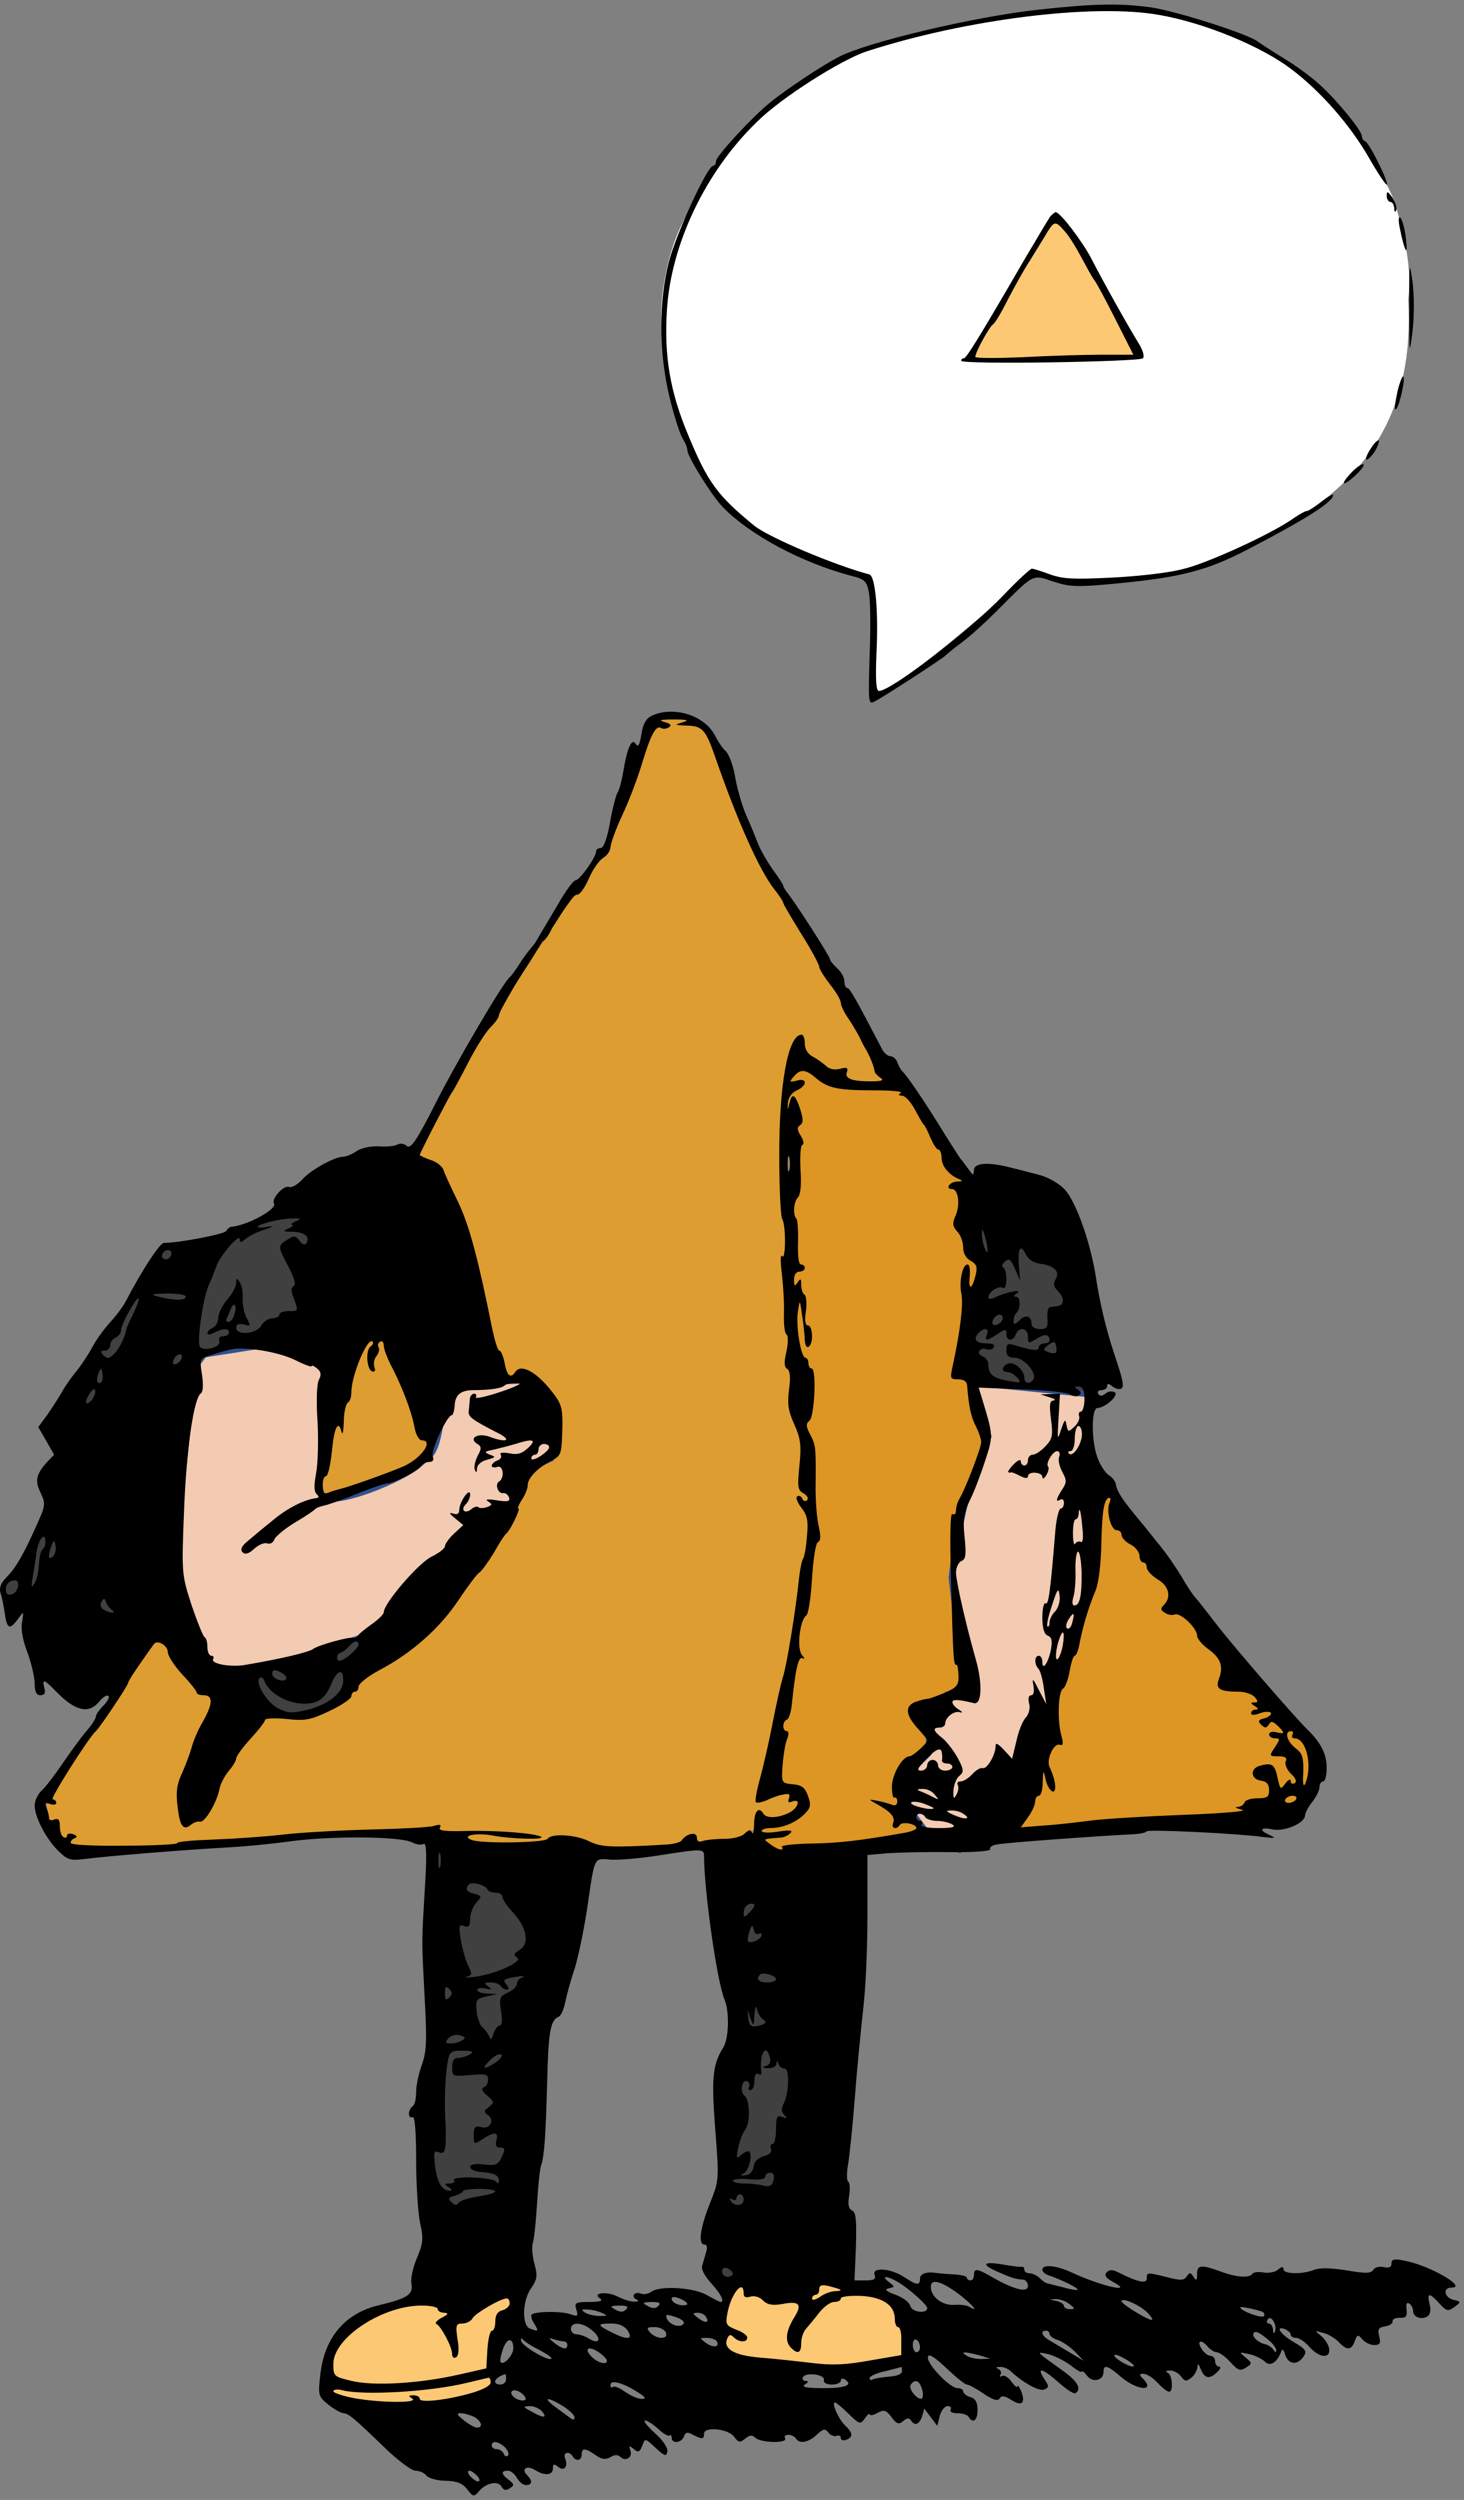<svg width="321" height="548" xmlns="http://www.w3.org/2000/svg" xmlns:xlink="http://www.w3.org/1999/xlink" overflow="hidden"><rect width="100%" height="100%" fill="#808080" stroke="none"/><defs><clipPath id="clip0"><rect x="480" y="86" width="321" height="548"/></clipPath></defs><g clip-path="url(#clip0)" transform="translate(-480 -86)"><path d="M683.586 93.307C673.892 95.327 672.101 95.222 665.631 98.484 659.162 101.746 650.037 108.122 644.768 112.877 639.5 117.633 637.245 120.958 634.02 127.018 630.796 133.079 627.319 136.782 625.422 149.24 623.526 161.697 628.352 180.889 633.262 188.885 638.172 196.882 638.973 197.913 645.021 201.764 651.069 205.615 658.719 209.066 669.551 211.991 675.157 220.408 668.898 234.612 671.953 238 678.044 236.843 703.438 213.653 706.093 211.864 711.277 212.348 716.715 214.979 726.577 212.874 744.659 211.023 753.72 205.888 765.269 199.238 779.683 189.664 790.178 176.175 788.787 151.639 789.588 144.484 788.029 138.234 785.753 130.049 782.339 122.368 776.733 112.709 769.315 105.933 761.897 99.157 754.142 93.875 739.854 89.898 723.543 86.174 697.706 88.257 683.586 93.307Z" fill="#FFFFFF" fill-rule="evenodd"/><path d="M711.126 134 705.841 140.669 698.543 153.514 692 164.382 701.689 165 730 164.135 726.351 158.454 716.285 139.311 711.126 134Z" fill="#FCC873" fill-rule="evenodd"/><path d="M153.86 52.248C154.332 52.248 153.703 51.222 152.365 49.961 149.533 47.28 148.589 47.516 151.185 50.276 152.208 51.38 153.388 52.248 153.86 52.248ZM157.318 57.446C157.475 57.21 157.082 56.106 156.374 54.923 155.587 53.819 154.8 53.109 154.564 53.267 154.407 53.503 154.8 54.607 155.587 55.711 156.295 56.894 157.082 57.604 157.318 57.446ZM162.555 71.433C162.637 71.518 162.701 71.508 162.741 71.39 163.134 70.286 161.482 63.741 160.931 64.293 160.695 64.451 161.01 66.343 161.482 68.472 161.895 70.069 162.308 71.178 162.555 71.433ZM164.17 95.219C164.274 95.151 164.44 94.12 164.705 92.345 165.098 89.112 165.098 84.775 164.705 81.305 163.997 75.785 163.997 76.101 163.997 86.51 163.997 91.517 163.997 94.159 164.086 94.957 164.108 95.157 164.135 95.241 164.17 95.219ZM162.111 106.206C162.504 105.733 163.055 103.682 163.291 101.475 163.763 97.374 162.897 99.03 161.875 104.235 161.56 105.89 161.639 106.679 162.111 106.206ZM159.291 111.836C159.477 111.777 159.792 111.403 160.303 110.693 160.933 109.747 161.326 108.485 161.169 107.933 160.933 107.381 160.697 107.539 160.697 108.406 160.618 109.116 160.303 109.747 159.832 109.747 159.438 109.747 159.045 110.378 159.045 111.087 159.045 111.639 159.104 111.896 159.291 111.836ZM97.166 152.988C100.942 153.056 104.05 152.84 107.511 152.367 113.097 151.499 128.752 146.531 130.797 144.875 131.427 144.402 134.102 142.667 136.698 141.09 139.294 139.513 142.834 136.911 144.565 135.255 148.498 131.627 153.612 125.319 153.612 124.136 153.612 123.663 153.926 123.189 154.32 123.032 155.185 122.716 159.118 114.909 159.118 113.569 159.118 113.017 157.23 115.777 155.028 119.641 151.015 126.58 144.643 133.914 138.192 138.803 131.584 143.85 119.154 148.976 109.242 150.711 94.846 153.313 66.682 149.764 45.048 142.746 39.463 140.932 26.167 132.495 20.975 127.29 9.647 116.329 2.095 100.4 1.229 85.969 0.6 75.875 1.937 68.069 5.871 58.684 10.198 48.197 12.322 45.358 20.425 38.734 23.729 36.131 37.889 30.138 45.599 28.088 46.936 27.773 47.644 20.044 47.172 10.739 46.936 4.904 47.093 2.538 47.723 2.538 50.319 2.538 67.233 15.471 74.864 23.357 78.01 26.669 80.921 29.35 81.236 29.35 81.55 29.35 83.36 28.798 85.248 28.088 88.08 27.063 90.597 26.984 98.543 27.378 103.971 27.615 110.894 28.403 113.884 29.113 119.076 30.217 133.944 36.999 138.743 40.468 139.923 41.257 141.103 41.967 141.496 41.967 141.811 41.967 143.227 42.834 144.722 44.017 146.138 45.121 147.318 45.752 147.318 45.515 147.318 44.017 141.811 40.468 128.831 33.687 119.784 28.955 114.041 27.457 100.038 26.117 91.148 25.249 89.653 25.328 85.956 26.511 81.236 28.088 81.944 28.482 73.369 19.887 71.009 17.521 67.626 14.446 65.895 13.184 64.165 11.922 62.591 10.582 62.355 10.345 61.805 9.714 49.06 1.434 46.936 0.33 45.363-0.537 45.363-0.458 45.677 10.424 45.913 16.417 45.835 22.568 45.52 24.145 45.048 26.59 44.576 27.063 41.665 27.773 30.888 30.611 19.481 36.683 13.58 42.755 11.22 45.042 5.713 53.953 5.713 55.294 5.713 55.846 5.241 57.029 4.612 57.975 4.061 58.921 2.724 63.022 1.78 67.043-0.58 76.822-0.58 88.019 1.701 96.772 3.353 103.002 10.119 117.669 11.378 117.669 11.692 117.669 12.007 118.143 12.007 118.695 12.007 119.799 20.031 128.473 23.965 131.627 27.505 134.466 34.9 139.434 38.833 141.484 44.891 144.717 68.806 150.395 82.809 151.893 88.945 152.564 93.39 152.919 97.166 152.988Z" fill-rule="evenodd" transform="matrix(1 0 0 -1 625 240)"/><path d="M19.284 31.561C18.896 31.014 16.105 26.325 13.081 21.168 3.778 5.148 0.909 0.538 0.366 0.46-0.021 0.46-0.254 0.225-0.254-0.087-0.254-0.947 38.744-0.322 39.597 0.46 39.984 0.85 39.597 2.257 38.666 3.742 36.341 7.493 30.836 17.339 28.277 22.34 26.262 26.169 21.455 32.499 20.447 32.499 20.292 32.499 19.749 32.03 19.284 31.561ZM22.54 28.201C23.471 27.185 25.021 24.606 26.107 22.574 27.192 20.543 28.432 18.276 28.898 17.651 29.44 17.026 31.534 13.041 33.627 8.899L37.504 1.241 30.448 1.241C26.572 1.241 18.741 1.007 13.159 0.694 7.499 0.46 2.847 0.46 2.847 0.772 2.847 1.788 5.949 7.415 6.724 7.883 7.189 8.196 8.585 10.54 9.903 13.197 11.298 15.854 13.469 19.839 14.865 21.949 16.183 24.137 17.888 26.794 18.586 28.044 20.214 30.623 20.447 30.623 22.54 28.201Z" fill-rule="evenodd" transform="matrix(1 0 0 -1 691 165)"/><path d="M642 489.422 659.018 495 681.116 490.436 757.57 484.097 764.936 482.829 768.492 475.983 769 468.376 751.474 451.134 735.98 429.835 719.47 406.254 718.454 397.379 719.724 384.194 712.866 356.302 692.8 343.37 679.338 323.339C673.496 324.945 655.97 319.198 654.446 317 651.483 317.93 651.821 328.748 652.922 330.946 653.007 339.06 653.091 347.174 653.176 355.288L651.906 364.416 653.684 378.108 654.446 395.604 657.24 402.197 657.748 418.678 655.716 433.385 648.604 466.094 650.89 477.758 656.986 480.801 642 489.422Z" fill="#DD9524" fill-rule="evenodd"/><path d="M625.562 243 633.824 244.179 636.353 247.885 639.726 256.983 646.301 271.807 661.813 299.098 678 324.031 666.366 323.863 655.069 317.292 653.046 324.199 652.371 335.992 651.865 339.193 653.72 346.437 652.877 363.283 654.395 384.341 654.723 397.64 655.743 397.65 657.767 410.116C657.823 416.181 657.879 422.245 657.935 428.31L648.493 478.175 655.069 478.344 656.418 480.871 654.395 484.745 646.639 485.756 642.086 490.136 620.335 492.495 590.491 493 563.851 487.441 529.623 489.631 508.716 491.484 495.901 490.978 491.012 486.43 490 480.197 495.058 473.627 505.006 458.465 513.943 439.765 536.705 460.655 548.17 462.677 554.24 459.476 558.961 452.906 589.311 422.077 595.887 408.937 602.8 403.209 599.934 397.144 600.382 397.148 595.718 388.721 592.683 388.721 584.422 386.026C580.628 387.458 578.492 400.542 572.787 405.23 566.24 409.582 557.416 414.973 550.194 414.159L557.275 369.853 577.156 355.538 575.148 355.702 565.031 346.774 587.962 309.712 596.224 295.055 606.678 281.073 613.085 272.144 615.109 266.922 620.673 249.065 625.562 243Z" fill="#DE9D30" fill-rule="evenodd"/><path d="M648.685 496.031 664.931 524.429 650.716 579.872 640.562 589 635.993 581.393C636.388 573.9 637.968 566.406 638.363 558.912L637.855 550.798 642.255 528.824 639.209 497.722 648.685 496.031ZM575.579 489.27 590.132 497.046 600.963 504.483 595.548 538.966 596.563 570.068 573.21 580.21 574.563 558.574 574.563 538.628 574.225 507.864 575.579 489.27ZM562.04 443.124 558.994 454.956 549.179 462.394 539.025 462.394 530.733 453.773 549.856 448.026 562.04 443.124ZM521.782 381.682 521.796 382.213C521.831 382.504 521.884 382.684 521.938 382.801L522.064 382.992 521.782 381.682ZM693.277 349.013 698.567 349.539 709.862 353.705 719 367.397 719 391.049 693.17 388.479 693.108 388.188 692.346 381.088 695.393 371.961 697.423 364.101 692.854 355.987 693.277 349.013ZM547.021 348 559.079 372.087 533.06 379.821 522.145 383.37C522.135 383.327 522.126 383.283 522.117 383.239L521.645 384.292C521.263 385.069 520.627 386.365 519.606 388.568 515.524 397.379 511.462 432.284 505.899 440.166 500.335 448.047 490.372 436.743 486.226 435.855 482.08 434.968 480.811 436.764 481.022 434.841 481.234 432.918 485.02 428.587 487.495 424.319 489.97 420.051 494.201 414.895 495.872 409.232 497.543 403.57 495.597 396.492 497.522 390.343 499.447 384.194 504.481 377.454 507.422 372.341 510.362 367.228 512.985 361.438 515.164 359.663 516.253 358.776 517.311 358.396 518.234 358.681 519.157 358.966 519.945 359.917 520.495 361.692L521.144 365.38 532.298 356.114 547.021 348Z" fill="#404040" fill-rule="evenodd"/><path d="M693.005 389.071 718.741 391.622 718.741 392.306C718.826 397.509 718.91 402.712 718.994 407.916L719.5 430.322 714.947 445.68 709.889 460.785 699.013 483.444 690.414 491.5 682.826 487.22 679.033 482.185 679.791 474.129 683.585 470.352 683.838 463.555 687.632 457.512 692.69 456.505 690.414 446.687 688.644 431.833 689.655 424.28 692.185 412.699 696.737 400.866 693.702 392.306ZM543.973 379.886 551.56 385.761C552.797 387.327 552.01 389.901 553.246 391.467 553.499 396.027 547.991 412.056 551.054 414.126 554.117 416.196 570.838 409.426 573.311 405.566 577.471 404.279 576.037 390.041 579.887 389.285L594.22 388.614 601.47 398.852 600.796 405.734 594.894 408.419 591.69 418.49 562.689 443.666 542.961 450.715 527.111 455.582 517.5 435.106 522.39 386.096 524.75 382.907ZM693.196 348.5 698.382 350.406 693.112 349.884Z" stroke="#2F528F" stroke-width="1.333" stroke-miterlimit="8" fill="#F2CBB2" fill-rule="evenodd"/><path d="M594.625 586.569 591.412 594.619 588.538 600.613 587.861 608.834 590.229 610.547 571.46 615 551.676 612.26 551 603.011 557.256 595.133 566.049 591.707 574.334 587.425ZM643.491 584 657.188 585.199 667.164 586.226 676.802 591.022 679 597.188 677.816 604.039 662.429 605.58 638.588 605.751 638.081 595.475 639.771 587.768Z" fill="#FCC873" fill-rule="evenodd"/><path d="M102.924 5.411C102.45 5.411 102.529 4.86 103.082 4.23 103.634 3.601 104.423 3.05 104.818 3.05 105.291 3.05 105.212 3.601 104.66 4.23 104.108 4.86 103.318 5.411 102.924 5.411ZM108.744 11.667C108.191 11.746 107.816 11.51 107.816 10.919 107.816 10.526 108.29 10.133 108.921 10.133 109.552 10.133 110.184 9.66 110.42 9.188 110.578 8.637 111.052 8.401 111.367 8.716 111.683 9.031 111.367 9.818 110.736 10.526 110.026 11.195 109.296 11.588 108.744 11.667ZM101.03 18.002C100.004 18.002 100.162 17.687 101.74 16.428 102.845 15.562 104.108 14.854 104.581 14.854 106.001 14.854 105.607 16.271 103.95 17.215 103.082 17.609 101.819 18.002 101.03 18.002ZM116.181 19.576C114.603 19.497 114.603 19.419 116.497 18.395 119.101 16.9 120.126 16.9 118.864 18.395 118.312 19.025 117.128 19.576 116.181 19.576ZM120.205 21.091C119.85 21.052 120.284 20.481 121.705 19.419 122.967 18.474 124.467 17.372 125.019 16.979 125.65 16.507 125.966 16.507 125.966 17.136 125.966 17.609 124.782 18.71 123.441 19.576 121.705 20.638 120.56 21.13 120.205 21.091ZM112.936 23.029C112.59 23.058 112.314 22.96 112.156 22.724 111.92 22.33 112.393 21.622 113.261 21.15 114.129 20.756 114.997 20.678 115.234 20.992 115.392 21.307 114.918 22.015 114.129 22.566 113.695 22.842 113.281 22.999 112.936 23.029ZM134.316 24.77C134.02 24.696 133.857 24.514 133.857 24.219 133.857 23.668 134.094 23.511 134.33 23.747 134.646 24.062 135.83 23.589 137.013 22.724 138.276 21.858 139.854 21.15 140.722 21.15 141.748 21.15 141.59 21.543 139.775 22.645 137.29 24.239 135.203 24.991 134.316 24.77ZM201.01 25.006C200.576 25.144 200.103 24.888 199.669 24.219 199.116 23.275 201.405 20.599 202.194 21.307 202.431 21.622 202.431 22.566 202.115 23.432 201.839 24.337 201.444 24.868 201.01 25.006ZM107.106 25.793 102.45 24.691C94.48 22.724 79.803 21.858 75.068 23.039 73.963 23.353 73.096 23.196 73.096 22.802 73.096 22.488 75.147 21.779 77.672 21.307 83.275 20.284 92.034 20.206 90.377 21.229 89.509 21.779 89.509 21.937 90.693 21.937 91.403 21.937 92.034 21.622 92.034 21.15 92.034 20.206 98.189 20.914 103.555 22.488 105.922 23.196 107.58 24.062 107.58 24.77 107.58 25.399 107.343 25.872 107.106 25.793ZM178.718 26.491C177.633 26.639 176.43 26.501 176.074 25.95 175.838 25.478 176.074 25.085 176.627 25.085 177.337 25.085 177.337 24.849 176.469 24.298 175.601 23.747 176.864 23.511 180.651 23.511 185.465 23.511 187.201 24.219 185.149 25.478 184.755 25.714 184.36 25.557 184.36 25.163 184.36 24.691 183.492 24.298 182.387 24.298 181.204 24.298 180.493 24.691 180.651 25.321 180.77 25.911 179.803 26.344 178.718 26.491ZM110.815 26.58C108.369 25.872 107.737 24.298 109.789 24.298 110.42 24.298 110.973 24.849 110.973 25.478 110.973 26.108 110.894 26.659 110.815 26.58ZM197.617 28.154C197.459 28.075 195.881 27.682 194.066 27.209 192.172 26.816 190.673 26.108 190.673 25.714 190.673 25.321 190.989 25.163 191.304 25.399 191.699 25.636 193.277 25.872 194.855 26.029 196.591 26.108 197.775 26.58 197.775 27.209 197.775 27.76 197.696 28.154 197.617 28.154ZM245.003 30.731C244.589 30.869 244.333 30.869 244.333 30.672 244.333 29.964 248.12 27.839 248.594 28.311 248.83 28.469 247.884 29.255 246.621 29.964 245.99 30.318 245.418 30.593 245.003 30.731ZM211.979 31.302C210.953 31.38 210.953 31.302 211.979 30.593 212.61 30.2 214.031 29.885 215.135 29.885L217.108 29.964 215.135 30.593C214.031 30.908 212.61 31.223 211.979 31.302ZM129.142 32.187C128.669 32.089 128.688 31.538 129.517 30.593 130.858 29.098 133.068 28.469 133.068 29.492 133.068 29.806 132.437 30.515 131.726 31.066 130.582 31.931 129.616 32.285 129.142 32.187ZM111.732 34.017C111.269 33.977 110.697 33.308 110.263 32.01 109.789 30.672 109.552 29.413 109.789 29.177 110.499 28.469 112.551 30.751 112.551 32.246 112.551 33.466 112.196 34.056 111.732 34.017ZM200.931 34.135C200.537 34.371 200.142 33.898 200.142 33.033 200.142 32.089 200.537 31.38 200.931 31.38 201.405 31.38 201.721 31.852 201.721 32.482 201.721 33.111 201.405 33.898 200.931 34.135ZM120.531 34.38C120.541 34.272 120.876 33.977 121.547 33.426 123.362 32.01 124.388 31.852 124.388 32.954 124.388 33.426 124.072 33.741 123.677 33.741 123.283 33.741 122.257 33.977 121.468 34.213 120.837 34.41 120.521 34.489 120.531 34.38ZM114.277 34.39C114.208 34.331 114.208 34.135 114.287 33.82 114.603 32.639 120.284 29.334 120.916 29.964 121.073 30.2 119.89 30.987 118.312 31.852 116.654 32.639 114.997 33.741 114.682 34.135 114.484 34.371 114.346 34.449 114.277 34.39ZM154.926 34.528C153.348 34.528 153.348 34.528 154.768 33.426 156.426 32.246 157.925 32.482 157.136 33.82 156.82 34.213 155.873 34.528 154.926 34.528ZM275.966 35.63C275.404 35.905 275.068 35.866 274.871 35.551 274.398 34.843 275.897 33.426 277.475 33.111 278.107 32.954 278.896 32.403 279.211 31.931 279.527 31.38 279.842 31.302 279.842 31.774 279.842 32.246 279.211 33.111 278.422 33.82 277.317 34.764 276.528 35.354 275.966 35.63ZM229.339 36.102C228.077 36.102 228.393 35 229.971 34.056L234.469 31.38 237.625 29.492 235.652 31.538C234.548 32.639 232.89 33.741 231.944 34.056 230.918 34.371 230.129 35 230.129 35.394 230.129 35.787 229.813 36.102 229.339 36.102ZM143.563 36.889C141.827 36.889 141.669 36.731 142.537 35.709 143.09 35.079 144.194 34.528 144.983 34.528 145.93 34.528 146.246 34.922 146.009 35.709 145.694 36.338 144.668 36.889 143.563 36.889ZM126.745 37.627C125.828 37.696 125.177 37.322 125.177 36.495 125.177 35.866 125.729 35.315 126.36 35.315 126.992 35.315 128.254 34.922 129.122 34.371 131.411 32.954 132.042 34.292 129.911 36.102 128.846 37.046 127.663 37.558 126.745 37.627ZM134.094 37.676C130.858 37.676 130.858 37.361 134.015 35.787 137.566 33.977 138.907 34.135 137.645 36.102 136.935 37.125 135.751 37.676 134.094 37.676ZM278.584 38.821C278.353 38.906 278.126 38.837 277.949 38.541 277.633 38.069 277.791 37.676 278.185 37.676 278.659 37.676 279.053 37.046 279.132 36.338 279.132 35.551 279.369 35.315 279.527 35.866 280 36.928 279.275 38.566 278.584 38.821ZM146.325 39.535C146.029 39.506 146.009 39.289 146.167 38.856 146.719 37.44 148.929 36.653 149.797 37.519 150.27 37.991 149.56 38.62 148.14 39.092 147.193 39.407 146.621 39.565 146.325 39.535ZM152.954 40.037C151.77 39.958 151.77 39.879 153.111 38.856 154.768 37.597 155.636 37.833 154.768 39.171 154.532 39.643 153.664 40.037 152.954 40.037ZM128.728 40.745C127.386 40.824 127.386 40.666 128.333 40.037 128.965 39.643 130.385 39.328 131.49 39.328 133.305 39.328 133.305 39.407 131.884 40.037 131.016 40.43 129.596 40.745 128.728 40.745ZM272.378 41.27C272.109 41.291 271.951 41.276 271.951 41.217 271.951 40.43 276.765 38.699 277.159 39.328 277.396 39.722 277.081 40.194 276.528 40.352 274.99 40.824 273.184 41.207 272.378 41.27ZM135.83 41.611C133.778 41.532 133.62 41.453 134.883 40.745 135.988 40.115 136.619 40.115 137.25 40.745 137.881 41.374 137.487 41.611 135.83 41.611ZM142.932 42.398C140.88 42.319 140.722 42.24 141.985 41.532 143.09 40.902 143.721 40.902 144.352 41.532 144.983 42.161 144.589 42.398 142.932 42.398ZM246.589 42.791C246.172 42.855 245.911 42.791 245.911 42.555 245.911 41.925 251.592 38.463 252.539 38.463 252.855 38.463 252.46 39.171 251.671 39.958 250.488 41.257 247.839 42.599 246.589 42.791ZM231.312 43.027C229.971 42.948 229.971 42.948 231.549 42.634 232.496 42.476 233.285 41.925 233.285 41.532 233.285 41.138 233.916 40.824 234.626 40.824 235.81 40.824 235.731 40.981 234.39 42.004 233.601 42.634 232.18 43.106 231.312 43.027ZM111.131 43.184C109.789 43.184 104.265 39.958 103.634 38.856 103.318 38.227 102.293 37.676 101.425 37.676 100.004 37.676 99.846 37.361 100.32 34.213 100.714 32.01 100.557 30.593 100.004 30.279 99.531 29.964 99.136 30.279 99.136 30.987 99.136 32.561 96.69 37.125 95.664 37.597 95.269 37.755 95.822 38.384 96.848 38.935 98.347 39.722 98.426 39.958 97.4 40.037 96.611 40.037 95.98 40.43 95.98 40.824 95.98 41.296 94.401 41.611 92.429 41.611 83.827 41.611 73.096 34.528 73.096 28.862 73.096 26.108 73.174 26.029 77.12 25.085 82.012 23.904 92.113 24.534 100.714 26.501L106.633 27.839 106.869 32.01C107.027 34.213 107.422 36.102 107.895 36.102 108.29 36.102 108.605 37.046 108.605 38.148 108.605 39.486 109.079 40.352 110.184 40.588 111.052 40.824 111.762 41.532 111.762 42.083 111.762 42.712 111.446 43.184 111.131 43.184ZM147.824 43.48C147.469 43.499 147.272 43.381 147.272 43.106 147.272 42.161 149.245 41.374 150.507 41.768 150.981 41.925 150.507 42.476 149.324 43.027 148.692 43.303 148.179 43.46 147.824 43.48ZM162.61 45.602C161.796 45.845 160.095 43.145 159.503 39.958 159.03 37.519 159.187 37.204 161.397 36.338 162.738 35.866 163.843 35.079 163.843 34.607 163.843 33.426 162.028 33.505 160.845 34.685 160.134 35.394 159.819 35.236 159.424 34.292 158.556 32.089 161.002 30.672 166.684 30.2 169.683 29.964 174.812 29.413 178.047 29.019 182.545 28.469 185.544 28.626 190.752 29.57L197.617 30.751 197.617 33.82C197.696 35.551 197.38 36.889 196.907 36.889 196.512 36.889 196.197 37.755 196.197 38.699 196.197 41.689 193.514 43.499 188.7 43.735 186.254 43.814 184.36 43.578 184.36 43.184 184.36 42.712 183.729 42.398 182.861 42.398 182.072 42.398 180.572 41.296 179.547 39.958 178.521 38.62 177.179 37.046 176.706 36.495 176.153 35.866 175.68 34.528 175.68 33.426 175.68 31.223 174.97 30.829 173.47 32.325 172.05 33.741 172.287 35.945 174.102 38.935 175.996 41.925 175.285 42.712 171.419 41.925 169.367 41.611 168.262 41.768 167.315 42.712 166.605 43.499 165.421 43.814 164.553 43.578 163.528 43.263 163.054 43.421 163.054 44.286 163.054 45.113 162.881 45.521 162.61 45.602ZM180.109 46.008C179.764 45.9 179.625 45.624 179.625 45.152 179.625 44.522 179.31 43.971 178.836 43.971 178.442 43.971 178.047 43.578 178.047 43.106 178.047 42.712 178.836 42.87 179.783 43.499 180.73 44.208 182.23 44.758 183.098 44.758 183.966 44.758 184.439 44.916 184.281 45.073 184.123 45.231 183.019 45.545 181.835 45.86 181.006 46.057 180.454 46.116 180.109 46.008ZM204.534 46.68C204.241 46.519 204.088 46.195 204.088 45.703 204.088 43.499 206.692 41.532 209.296 41.768 210.559 41.847 212.058 41.689 212.61 41.296 214.662 40.037 213.399 41.611 210.637 43.814 207.56 46.175 205.415 47.164 204.534 46.68ZM194.254 47.847C193.869 47.828 193.987 47.474 194.855 46.804 196.276 45.703 196.276 45.703 194.855 45.388 193.829 45.152 194.224 44.758 196.355 43.971 197.933 43.421 199.432 42.319 199.59 41.532 199.984 40.115 203.299 39.722 203.299 41.06 203.299 41.768 199.195 45.467 196.67 46.883 195.526 47.552 194.638 47.867 194.254 47.847ZM159.503 49.795C158.793 50.031 158.319 49.795 158.319 49.087 158.319 48.457 158.872 47.906 159.503 47.906 160.134 47.906 160.687 48.221 160.687 48.614 160.687 49.008 160.134 49.48 159.503 49.795ZM162.265 66.006C161.87 66.006 161.476 65.613 161.476 65.141 161.476 64.747 161.081 64.59 160.529 64.904 159.977 65.219 159.898 65.141 160.213 64.59 161.002 63.252 163.054 63.409 163.054 64.826 163.054 65.455 162.738 66.006 162.265 66.006ZM105.054 67.186C103.082 67.186 101.503 66.951 101.503 66.714 101.503 66.4 100.714 66.006 99.767 65.691 98.347 65.376 98.189 65.062 98.978 64.275 99.689 63.567 100.162 63.488 100.557 64.117 100.872 64.59 102.766 65.219 104.897 65.534 106.948 65.849 108.605 66.321 108.605 66.636 108.605 66.951 107.027 67.186 105.054 67.186ZM168.894 70.728C168.262 70.728 167.789 70.334 167.789 69.862 167.789 69.311 166.447 69.075 164.238 69.311 162.265 69.469 160.687 69.311 160.687 68.997 160.687 68.603 161.87 68.367 163.291 68.367 164.632 68.367 166.605 68.131 167.473 67.895 168.736 67.58 169.288 67.895 169.604 69.075 169.84 70.177 169.604 70.728 168.894 70.728ZM109.444 96.678C108.941 96.579 108.171 96.146 107.501 95.438 106.791 94.808 106.238 94.022 106.238 93.864 106.238 93.313 109.237 95.045 109.789 95.91 110.184 96.54 109.947 96.776 109.444 96.678ZM168.086 97.445C167.32 97.947 166.566 95.792 166.921 92.841 167.079 92.29 166.763 92.054 166.289 92.369 165.737 92.684 165.421 92.054 165.421 90.874 165.421 89.772 165.027 88.828 164.553 88.828 164.159 88.828 163.922 89.142 164.238 89.536 164.475 89.93 164.317 90.48 163.922 90.716 162.738 91.425 162.107 88.592 163.212 87.647 164.475 86.703 164.553 81.588 163.37 80.093 162.817 79.463 162.186 77.732 161.87 76.237 161.397 73.954 161.476 73.639 162.344 74.505 162.896 74.977 163.685 75.45 164.001 75.45 165.185 75.45 164.317 71.121 163.054 70.57 162.186 70.098 162.265 70.02 163.449 70.177 164.396 70.256 165.106 71.043 165.264 72.144 165.421 73.246 166.289 74.033 167.473 74.348 168.736 74.663 169.288 75.292 169.051 75.922 168.815 76.551 168.972 77.023 169.367 77.023 169.84 77.023 170.156 78.44 170.156 80.25 170.156 83.004 170.393 83.398 171.577 82.926 172.602 82.532 172.681 82.611 171.971 83.398 171.261 84.027 171.261 84.814 171.813 85.837 172.997 88.041 173.155 93.549 172.05 93.549 171.498 93.549 170.866 94.022 170.708 94.573 170.393 95.359 170.235 95.359 170.235 94.573 170.156 94.022 169.367 93.628 168.42 93.628 167.157 93.707 167 93.864 167.868 94.1 168.736 94.336 169.051 94.966 168.815 95.989 168.598 96.815 168.341 97.278 168.086 97.445ZM101.425 97.484C98.663 97.484 98.505 97.327 98.031 94.179 97.558 91.267 97.4 85.365 97.716 80.958 97.795 80.329 97.716 78.676 97.716 77.26 97.558 75.213 97.321 74.82 96.216 75.213 95.112 75.686 95.033 75.213 95.427 71.908 95.98 68.288 96.927 66.793 98.742 66.793 99.215 66.793 98.978 67.186 98.347 67.58 97.321 68.21 97.4 68.367 98.584 68.367 99.373 68.367 99.846 68.682 99.531 69.075 98.899 70.098 108.053 69.783 108.763 68.76 109.158 68.288 109.395 68.288 109.395 68.918 109.395 70.177 108.448 70.649 105.528 70.885 104.186 70.964 103.082 71.436 103.082 71.987 103.082 72.538 104.108 72.774 106.08 72.538 108.684 72.223 109.237 72.459 110.026 74.19 110.815 75.922 110.736 76.237 109.71 76.237 108.842 76.237 108.527 76.709 108.842 77.81 109.316 79.699 108.448 79.778 105.844 78.125 103.95 76.866 103.871 76.866 103.871 78.991 103.871 80.801 104.186 81.037 105.528 80.722 107.422 80.171 108.605 82.296 106.948 83.398 106.001 84.027 106.08 84.342 107.185 85.129 108.448 86.152 108.369 86.309 106.791 87.647 105.686 88.592 105.449 89.221 106.08 89.457 106.633 89.615 107.027 90.402 107.027 91.11 107.027 92.369 106.475 92.448 103.082 92.133 99.215 91.818 99.136 91.818 99.136 93.864 99.136 95.281 99.531 95.91 100.557 95.91 101.267 95.91 102.45 96.304 103.082 96.697 103.95 97.248 103.555 97.484 101.425 97.484ZM100.793 100.868C99.925 101.104 98.82 100.789 98.268 100.16 97.558 99.294 97.637 99.058 98.82 99.058 99.689 99.058 100.793 99.373 101.346 99.766 102.214 100.239 102.056 100.475 100.793 100.868ZM165.668 107.006C165.579 106.81 165.5 106.259 165.421 105.354 165.264 102.757 165.264 102.678 164.553 104.567L163.922 106.534 164.08 104.567C164.238 103.072 164.632 102.678 165.816 102.835 167.868 103.229 168.341 103.701 167.236 104.409 166.763 104.724 166.211 105.669 165.974 106.534 165.855 107.046 165.757 107.203 165.668 107.006ZM97.765 111.374C97.617 111.236 97.558 110.823 97.558 110.075 97.558 108.58 97.795 108.423 98.505 109.131 99.215 109.839 99.215 110.311 98.505 111.02 98.15 111.374 97.913 111.512 97.765 111.374ZM114.504 113.813C114.07 113.813 113.182 113.695 111.92 113.459 110.42 113.145 110.263 112.908 111.052 111.964 111.604 111.256 111.683 110.862 111.131 110.862 110.657 110.862 110.026 111.256 109.789 111.649 109.552 112.122 108.527 112.436 107.58 112.436 106.159 112.436 106.001 112.279 107.027 111.571 107.974 110.862 107.895 110.784 106.475 111.098 105.449 111.335 104.66 111.177 104.66 110.784 104.66 110.39 105.607 109.997 106.869 109.997L109 109.918 106.633 109.367C104.502 108.895 104.265 108.659 104.502 106.141 104.66 104.645 105.212 103.072 105.765 102.599 106.317 102.206 106.948 101.262 107.264 100.632 107.58 99.766 107.816 99.845 108.211 101.262 108.527 102.206 109.158 102.993 109.552 102.993 110.105 102.993 110.184 104.252 109.868 106.141 109.395 108.974 109.552 109.367 111.367 110.233 112.472 110.705 113.34 111.571 113.34 112.122 113.34 112.672 113.814 113.302 114.366 113.459 114.918 113.695 114.938 113.813 114.504 113.813ZM167.493 114.384C167.138 114.389 166.842 114.325 166.684 114.168 165.658 113.223 166.289 112.436 168.183 112.436 169.288 112.436 170.156 112.751 170.156 113.145 170.156 113.735 168.558 114.369 167.493 114.384ZM164.879 124.811C164.731 124.752 164.553 124.359 164.317 123.611 164.001 122.588 163.843 121.565 164.08 121.407 164.632 120.857 167 121.958 167 122.824 167 123.218 166.684 123.375 166.289 123.06 165.895 122.824 165.421 123.296 165.264 124.004 165.145 124.595 165.027 124.87 164.879 124.811ZM164.751 129.71C164.376 129.69 163.922 129.513 163.607 129.198 163.291 128.962 163.054 128.175 163.054 127.624 163.054 126.68 163.291 126.68 164.238 127.703 164.869 128.333 165.421 129.041 165.421 129.277 165.421 129.592 165.126 129.73 164.751 129.71ZM103.696 134.18C103.313 134.176 103.003 134.097 102.845 133.92 101.898 132.976 102.293 132.267 104.029 131.874 105.686 131.402 105.686 131.323 104.423 129.907 103.713 129.12 103.082 127.546 103.082 126.365 103.082 124.791 102.766 124.398 101.74 124.791 100.635 125.264 100.557 124.87 101.03 121.801 101.346 119.912 102.056 117.394 102.608 116.214 103.555 114.325 103.555 114.01 102.371 113.695 101.661 113.459 102.529 113.459 104.265 113.695 108.842 114.325 114.761 117.079 113.419 117.866 112.551 118.417 112.63 118.811 113.971 119.598 116.181 120.935 115.471 124.555 112.472 127.782 111.21 129.12 110.184 130.615 110.184 131.166 110.184 131.717 109.473 132.11 108.684 132.11 107.816 132.11 107.027 132.425 106.869 132.818 106.633 133.527 104.842 134.191 103.696 134.18ZM96.246 140.727C96.177 140.471 96.138 139.94 96.138 139.193 96.138 137.697 96.295 137.068 96.532 137.855 96.69 138.563 96.69 139.822 96.532 140.609 96.414 140.963 96.315 140.983 96.246 140.727ZM153.052 141.386C151.79 141.416 149.324 141.042 144.51 140.294 140.643 139.665 135.909 139.271 134.015 139.35 130.069 139.665 130.464 140.294 128.728 128.569 128.018 123.847 126.755 117.866 125.966 115.348 125.098 112.83 124.23 109.525 123.914 108.029 123.599 106.455 122.967 105.039 122.415 104.882 120.679 104.173 120.205 101.419 119.969 90.402 119.653 78.834 119.337 74.112 118.627 72.302 118.39 71.672 117.996 67.974 117.759 64.039 117.522 60.183 117.128 56.169 116.812 55.303 116.575 54.359 116.733 52.313 117.207 50.661 117.917 48.142 117.759 47.355 116.497 45.467 114.524 42.791 114.366 37.282 116.181 36.574 118.075 35.866 118.154 35.945 117.128 37.676 116.575 38.463 116.339 39.407 116.575 39.643 117.365 40.352 123.046 40.43 125.019 39.722 126.676 39.171 126.834 39.25 126.36 40.745 125.887 42.24 126.203 42.398 129.28 42.398 131.411 42.398 132.279 42.634 131.647 43.106 129.596 44.365 133.068 44.837 135.435 43.578 136.698 42.948 138.355 42.398 139.144 42.476 140.012 42.476 140.17 42.712 139.539 42.948 139.065 43.106 138.749 43.657 138.986 43.971 139.223 44.365 139.933 44.522 140.564 44.208 141.275 43.971 142.222 44.208 142.774 44.601 144.51 46.018 152.085 45.624 155.005 43.893 156.426 43.106 157.767 42.398 158.004 42.398 158.951 42.398 158.083 44.129 155.952 46.49 154.453 48.142 153.664 49.638 153.979 50.425 154.216 51.211 154.611 52.549 154.847 53.415 155.163 54.359 155.005 54.989 154.453 54.989 153.032 54.989 153.506 58.609 155.636 63.96 157.688 69.075 157.688 69.154 156.82 80.329 155.952 91.425 156.268 94.494 158.556 98.114 159.819 100.081 159.977 105.983 158.872 108.659 157.215 112.515 154.374 132.661 154.374 140.058 154.374 140.924 154.315 141.357 153.052 141.386ZM201.642 149.423C201.247 149.423 200.931 149.108 200.931 148.636 200.931 148.243 201.326 147.849 201.799 147.849 202.194 147.849 202.352 147.534 202.115 147.062 201.799 146.59 203.22 146.275 205.824 146.275 208.823 146.275 209.691 146.511 208.823 147.062 208.191 147.456 206.692 147.849 205.508 147.849 204.325 147.849 203.141 148.243 202.904 148.636 202.667 149.108 202.115 149.423 201.642 149.423ZM208.428 150.131C207.244 150.131 207.402 149.895 209.217 149.108 211.742 148.006 213.084 148.243 211.19 149.423 210.559 149.895 209.296 150.21 208.428 150.131ZM200.754 152.04C200.241 152.079 199.866 152.02 199.748 151.863 199.432 151.233 204.167 150.053 204.719 150.603 204.877 150.682 203.851 151.154 202.589 151.626 201.918 151.863 201.267 152 200.754 152.04ZM283.472 153.358C282.841 153.358 282.052 153.043 281.815 152.571 281.579 152.177 281.894 151.784 282.526 151.784 283.157 151.784 283.946 152.177 284.183 152.571 284.419 153.043 284.104 153.358 283.472 153.358ZM202.194 154.853C201.089 154.853 200.931 154.696 201.721 154.381 202.352 154.145 203.614 153.594 204.482 153.122 205.903 152.413 205.982 152.413 204.956 153.594 204.403 154.381 203.141 154.932 202.194 154.853ZM205.577 163.441C204.995 163.214 204.127 162.486 202.904 161.227 201.168 159.417 200.931 158.866 201.957 158.866 202.667 158.866 203.299 159.417 203.299 160.047 203.299 160.676 203.851 161.227 204.482 161.227 205.114 161.227 205.666 160.676 205.666 160.047 205.666 159.417 206.376 158.866 207.244 158.866 208.112 158.866 208.823 159.26 208.823 159.653 208.823 160.126 208.27 160.44 207.639 160.44 207.008 160.44 206.534 160.676 206.534 161.07 206.613 161.385 206.613 162.093 206.534 162.644 206.455 163.391 206.159 163.667 205.577 163.441ZM283.078 167.523C281.579 167.523 282.131 165.319 284.025 163.824 285.603 162.644 285.84 161.778 285.761 158.473 285.603 155.876 285.761 155.089 286.234 156.112 287.812 160.047 286.392 165.949 283.867 165.949 283.315 165.949 283.157 166.342 283.393 166.736 283.63 167.208 283.472 167.523 283.078 167.523ZM74.516 180.458C74.003 180.37 73.293 179.485 72.622 177.832 71.754 175.707 70.728 174.448 69.15 173.897 65.204 172.559 59.207 175.078 57.944 178.619 57.708 179.248 57.234 179.485 56.919 179.17 55.893 178.147 58.418 173.897 60.943 172.559 62.995 171.458 63.942 171.379 67.256 172.166 71.833 173.268 75.068 175.786 75.226 178.304 75.344 179.839 75.029 180.547 74.516 180.458ZM60.272 180.852C59.878 180.842 59.681 180.586 59.681 180.114 59.681 179.091 61.89 178.147 62.679 178.855 62.916 179.17 62.679 179.721 62.048 180.114 61.259 180.626 60.667 180.862 60.272 180.852ZM77.968 187.147C77.574 187.079 77.041 186.725 76.489 186.095 75.936 185.465 75.147 184.836 74.595 184.678 74.042 184.521 73.806 183.891 73.963 183.341 74.2 182.632 74.91 182.868 76.489 184.049 77.672 184.993 78.619 186.095 78.619 186.488 78.619 187 78.363 187.216 77.968 187.147ZM233.068 189.135C232.831 189.223 232.378 188.338 231.865 186.41 231.47 184.678 231.391 183.262 231.786 183.262 232.101 183.262 232.654 184.521 232.969 186.016 233.324 187.984 233.305 189.046 233.068 189.135ZM235.347 193.168C235.199 193.276 234.824 192.863 234.232 191.918 233.758 191.131 233.601 190.266 233.995 190.03 234.39 189.794 234.863 190.344 235.1 191.289 235.416 192.43 235.495 193.06 235.347 193.168ZM22.839 196.512C22.691 196.522 22.514 196.325 22.277 195.932 21.882 195.302 22.04 194.594 22.671 194.201 24.013 193.335 25.749 193.256 24.486 194.122 24.013 194.437 23.46 195.224 23.224 195.853 23.105 196.286 22.987 196.502 22.839 196.512ZM231.865 198.263C231.628 197.978 231.273 196.994 230.681 195.145 229.892 192.863 229.418 190.738 229.655 190.502 229.892 190.266 230.129 190.659 230.129 191.367 230.129 191.997 230.681 193.178 231.391 193.807 232.022 194.515 232.496 196.01 232.338 197.191 232.22 198.135 232.101 198.548 231.865 198.263ZM3.338 200.575C2.075 200.575 1.286 199.788 1.286 198.45 1.286 196.797 3.417 197.27 3.89 199.001 4.127 199.945 3.89 200.575 3.338 200.575ZM236.363 206.87C236.047 206.87 235.731 204.982 235.81 202.778 235.889 200.496 235.652 197.821 235.337 196.876 235.021 195.774 235.1 195.066 235.573 195.066 236.757 195.066 237.231 197.27 237.152 202.385 237.073 204.824 236.757 206.87 236.363 206.87ZM11.861 209.202C11.742 209.212 11.584 208.877 11.308 208.208 10.44 205.926 10.598 204.824 11.624 205.847 12.097 206.32 12.334 207.343 12.176 208.13 12.058 208.838 11.979 209.192 11.861 209.202ZM9.725 210.066C9.281 210.52 8.349 209.015 7.994 206.713 7.757 204.824 7.363 202.306 7.126 200.968 6.81 199.08 6.889 198.844 7.599 199.945 8.073 200.732 8.467 202.542 8.546 204.116 8.625 205.69 8.941 207.107 9.335 207.343 9.651 207.579 9.967 208.287 9.967 208.917 9.967 209.546 9.873 209.915 9.725 210.066ZM236.678 216.039C236.614 216.019 236.56 215.802 236.52 215.37 236.52 214.583 236.205 213.953 235.81 213.953 235.494 213.953 235.258 212.536 235.258 210.884 235.258 209.153 235.494 208.13 235.731 208.602 236.047 209.074 236.599 209.231 236.994 208.995 237.388 208.759 237.546 209.861 237.388 211.435 237.152 214.386 236.871 216.098 236.678 216.039ZM243.307 218.675C242.123 218.675 241.65 215.999 241.492 208.995 241.413 204.274 240.939 200.181 240.229 198.371 238.572 194.437 237.467 190.502 236.757 187.039 236.52 185.387 235.968 184.049 235.652 184.049 235.337 184.049 234.863 182.554 234.548 180.744 234.232 178.934 233.601 177.124 233.048 176.809 232.022 176.179 231.786 169.805 232.733 166.5 233.206 164.769 233.127 164.296 232.338 164.532 231.075 165.005 229.339 161.227 230.129 159.653 231.47 156.899 231.786 153.987 230.76 154.302 230.207 154.538 229.497 155.719 229.261 156.978 228.787 159.103 228.708 159.103 228.629 156.348 228.629 154.696 228.235 153.358 227.761 153.358 227.367 153.358 226.972 152.807 226.972 152.099 226.972 151.39 226.262 149.816 225.394 148.636L223.816 146.433 228.708 146.826C231.47 146.983 236.205 147.534 239.203 147.928 242.281 148.321 251.513 148.872 259.72 149.187 268.164 149.502 273.687 149.974 272.346 150.289 271.083 150.603 270.61 150.839 271.32 150.918 272.03 150.918 272.74 151.39 272.898 151.941 273.056 152.413 274.319 152.807 275.739 152.807 277.87 152.807 278.264 153.122 278.264 154.617 278.264 155.876 277.712 156.506 276.528 156.663 274.161 156.978 274.003 159.417 276.37 159.968 278.975 160.676 279.527 160.204 280.158 157.135 280.71 154.696 280.789 154.617 281.815 156.033 282.447 156.899 282.999 157.135 282.999 156.584 282.999 156.033 283.393 155.876 283.867 156.112 284.419 156.506 284.104 157.214 283.078 158.158 282.21 159.024 281.658 160.204 281.894 160.834 282.289 161.699 281.815 162.014 280.316 162.014 278.264 162.014 278.264 162.093 279.527 163.982 280.71 165.792 280.71 165.949 279.527 165.949 278.817 165.949 278.264 166.342 278.264 166.815 278.264 167.287 278.975 167.523 279.842 167.287 281.736 166.815 281.815 167.051 280.158 168.703 279.053 169.726 278.659 169.805 278.185 168.939 277.633 168.152 277.317 168.152 276.528 168.939 275.739 169.726 275.897 170.041 277.317 170.356 278.264 170.671 278.817 171.143 278.659 171.536 278.422 171.851 277.317 171.851 276.291 171.458 275.029 170.985 274.319 170.985 274.319 171.458 274.319 171.93 274.792 172.245 275.345 172.245 275.976 172.245 275.897 172.559 275.108 173.032 274.161 173.661 274.161 173.818 275.029 173.818 275.897 173.818 275.897 174.055 275.108 174.999 274.555 175.629 272.977 176.179 271.557 176.179 267.296 176.179 266.428 176.809 267.296 179.091 268.322 181.767 267.611 183.655 264.77 185.623 263.508 186.567 262.482 187.826 262.482 188.456 262.482 190.108 258.852 193.571 257.59 193.099 257.037 192.863 256.011 193.02 255.38 193.492 254.433 194.043 254.433 194.437 255.222 195.224 256.879 196.876 256.327 199.394 253.802 200.811 252.539 201.598 251.435 202.778 251.435 203.408 251.435 204.037 251.119 204.51 250.645 204.51 250.251 204.51 249.856 205.139 249.856 205.926 249.856 206.713 248.988 207.893 247.884 208.444 246.779 208.995 245.911 209.94 245.911 210.569 245.911 211.12 245.437 211.592 244.806 211.592 243.622 211.592 242.518 215.606 243.228 217.494 243.543 218.124 243.543 218.675 243.307 218.675ZM119.258 230.479C118.627 230.479 118.075 229.928 118.075 229.299 118.075 228.669 117.759 228.118 117.286 228.118 116.891 228.118 116.497 227.725 116.497 227.331 116.497 226.859 117.365 227.095 118.469 227.803 119.574 228.512 120.442 229.377 120.442 229.771 120.442 230.164 119.89 230.479 119.258 230.479ZM236.441 234.414C236.047 234.414 235.652 233.155 235.652 231.659 235.652 230.086 235.258 228.905 234.705 228.905 234.232 228.905 234.074 228.669 234.39 228.354 235.258 227.489 237.231 230.479 237.231 232.604 237.231 233.627 236.915 234.414 236.441 234.414ZM20.373 242.382C20.146 242.224 19.87 241.89 19.594 241.418 18.331 239.45 18.805 238.585 20.225 240.237 20.698 240.946 21.014 241.811 20.856 242.283 20.777 242.519 20.6 242.539 20.373 242.382ZM236.52 243.07C235.494 243.07 235.494 242.913 236.363 242.362 237.073 241.89 237.152 241.575 236.52 241.103 235.968 240.788 235.179 240.946 234.626 241.339 234.074 241.732 229.418 242.283 224.131 242.441L214.583 242.834 215.214 240.788C217.818 232.21 217.818 232.368 216.003 226.78 215.057 223.869 213.557 219.855 212.61 218.045 211.269 215.212 211.111 213.717 211.505 209.94 211.9 206.162 211.742 205.139 210.795 204.824 210.164 204.51 209.612 203.408 209.612 202.227 209.691 200.103 211.742 191.053 213.952 183.262 215.451 177.989 215.293 173.268 213.557 173.661 210.006 174.527 208.823 174.527 208.823 173.897 208.823 173.425 209.454 172.717 210.243 172.245 211.111 171.694 211.19 171.458 210.401 171.694 209.138 172.008 207.244 170.513 207.244 169.175 207.244 168.703 206.692 168.31 206.061 168.31 204.403 168.31 204.561 167.602 206.692 165.949 207.639 165.162 209.138 163.195 210.006 161.621 211.348 159.103 211.348 158.552 210.401 157.765 209.77 157.293 209.138 155.876 209.059 154.538 208.98 152.728 209.138 152.492 209.691 153.594 210.164 154.302 210.243 155.325 210.006 155.719 209.77 156.191 210.006 156.506 210.637 156.506 211.269 156.506 212.374 157.214 213.163 158.079 213.952 158.945 214.978 159.575 215.451 159.417 216.398 159.103 218.292 162.329 218.292 164.218 218.292 165.083 218.765 164.847 220.107 163.431L221.922 161.463 222.869 165.398C223.342 167.602 224.289 169.962 224.999 170.592 225.631 171.379 225.946 172.638 225.631 173.661 225.394 174.684 225.552 175.392 226.104 175.392 226.656 175.392 226.814 176.258 226.577 177.596 226.262 179.327 226.499 179.091 227.761 176.573L229.418 173.425 228.866 176.966C228.629 178.934 228.077 180.822 227.682 181.216 226.735 182.239 226.814 184.049 227.761 184.049 228.235 184.049 228.55 183.419 228.55 182.711 228.55 180.586 229.892 182.554 230.444 185.465 230.76 187.354 230.602 188.141 229.734 188.456 228.945 188.771 228.55 190.108 228.55 192.469 228.55 194.358 228.866 195.774 229.261 195.538 229.892 195.145 230.286 197.742 231.391 211.435 231.628 214.11 232.18 216.314 232.575 216.314 232.969 216.314 233.285 216.865 233.285 217.573 233.285 218.203 232.969 218.517 232.496 218.281 231.391 217.573 231.549 218.439 232.89 220.485 233.916 222.059 233.916 222.531 232.89 224.419 232.259 225.6 231.944 227.095 232.259 227.725 232.496 228.354 232.259 228.905 231.786 228.905 230.839 228.905 229.182 226.151 229.813 225.521 230.05 225.285 229.892 224.419 229.418 223.633 228.945 222.846 228.55 222.688 228.55 223.239 228.55 224.341 225.394 224.577 225.394 223.396 225.394 222.846 224.763 222.924 223.658 223.475 222.632 224.026 221.764 224.341 221.606 224.262 221.448 224.105 221.212 224.183 221.054 224.341 220.975 224.498 221.527 225.285 222.316 226.072 223.184 226.938 223.816 227.174 223.816 226.702 223.816 226.151 224.21 225.757 224.605 225.757 225.078 225.757 225.394 226.308 225.394 226.938 225.394 227.567 225.867 228.118 226.42 228.118 227.051 228.118 228.314 228.984 229.261 230.007 230.76 231.581 230.918 232.368 230.444 235.909 230.05 239.057 230.129 239.922 230.997 240.001 231.628 240.08 231.233 240.395 230.129 240.709L228.156 241.339 230.286 241.418 232.417 241.496 232.101 236.224C231.786 231.345 231.865 231.109 232.654 233.627 233.443 235.909 233.601 236.066 233.837 234.65 234.153 233.076 234.232 232.997 235.573 234.256 236.363 234.965 236.836 236.066 236.599 236.617 236.441 237.089 236.599 237.562 236.994 237.562 237.388 237.562 237.783 238.821 237.783 240.316 237.783 242.283 237.388 243.07 236.52 243.07ZM22.119 246.975C22 246.966 21.843 246.612 21.567 245.903 20.935 244.408 21.409 243.228 22.277 244.093 22.513 244.329 22.592 245.195 22.435 245.982 22.316 246.651 22.237 246.985 22.119 246.975ZM39.312 250.113C38.888 250.035 38.335 249.602 38.059 248.894 37.743 248.107 37.98 247.792 38.532 247.949 39.006 248.107 39.637 248.736 39.795 249.208 40.032 249.917 39.736 250.192 39.312 250.113ZM53.577 251.373C52.406 251.412 51.375 251.353 50.606 251.176 49.738 251.018 47.844 250.468 46.423 249.995 43.74 249.208 43.74 249.13 44.293 245.667 44.608 243.542 44.53 241.89 44.056 241.575 42.478 240.631 40.821 228.984 40.347 215.606 39.795 201.991 39.874 201.755 42.005 195.145 43.267 191.446 44.53 188.298 44.845 188.141 45.24 187.984 45.477 186.961 45.477 185.938 45.477 184.914 45.871 184.049 46.345 184.049 46.739 184.049 46.976 183.734 46.739 183.341 46.108 182.318 50.369 181.531 53.526 182.003 61.89 183.419 67.73 184.836 68.677 185.544 69.623 186.331 76.647 188.298 77.514 187.984 77.83 187.905 78.304 188.141 78.54 188.535 78.777 188.928 80.198 190.03 81.618 191.053 82.959 191.997 84.143 193.178 84.143 193.571 84.143 195.538 91.876 204.51 94.638 205.769 96.216 206.556 97.558 207.579 97.558 208.051 97.558 208.523 98.426 209.782 99.531 210.805L101.582 212.694 99.767 214.189C98.505 215.212 98.347 215.527 99.373 215.212 100.32 214.897 100.714 215.212 100.714 216.157 100.793 217.888 103.082 221.114 103.082 219.383 103.082 218.753 102.687 217.809 102.135 217.258 100.872 215.999 101.977 215.055 103.318 216.157 103.95 216.707 104.66 216.865 104.897 216.629 105.133 216.314 106.001 216.393 106.791 216.629 107.974 217.101 107.974 217.258 107.027 217.888 106.238 218.36 106.948 218.439 108.921 218.124 111.367 217.73 111.92 217.888 111.604 218.753 111.367 219.383 110.815 219.776 110.342 219.698 109.237 219.462 108.448 221.665 109.395 222.216 110.736 223.003 110.342 225.993 109 225.442 108.369 225.206 107.816 225.364 107.816 225.679 107.816 226.072 108.369 226.623 109.079 226.859 109.71 227.095 110.105 227.646 109.789 228.118 109.473 228.59 110.184 228.669 111.683 228.433 113.419 228.039 114.445 228.354 115.786 229.613 117.759 231.423 116.891 231.738 113.024 230.479 111.683 230.086 109.552 229.535 108.211 229.22 106.159 228.826 106.08 228.669 107.422 228.118 108.763 227.646 108.763 227.567 106.791 227.016 105.528 226.702 104.66 225.915 104.581 225.128 104.581 224.183 104.423 224.105 104.108 224.813 103.871 225.442 104.186 226.78 104.739 227.882 105.607 229.456 105.607 229.928 104.66 230.479 102.608 231.738 104.818 232.997 107.343 232.053 110.894 230.715 112.393 231.187 109.395 232.761 103.555 235.752 102.687 236.381 102.766 237.562 102.845 238.191 102.924 239.372 103.003 240.159 103.003 240.867 103.476 241.496 103.95 241.496 104.344 241.496 104.581 241.182 104.344 240.788 103.871 240.08 108.605 241.339 112.551 242.913 114.287 243.7 114.366 243.778 112.867 243.778 111.999 243.857 110.973 243.621 110.657 243.306 110.026 242.677 107.501 242.283 103.871 242.283 101.03 242.283 99.767 241.26 99.689 238.821 99.61 237.719 99.294 236.775 99.057 236.775 98.031 236.775 94.401 228.984 94.875 227.803 95.191 227.016 94.954 226.544 94.165 226.544 93.454 226.544 92.587 226.072 92.271 225.6 91.64 224.498 86.274 221.823 84.853 221.823 84.38 221.823 81.381 220.799 78.225 219.54 75.068 218.203 71.754 217.101 70.965 216.943 70.176 216.786 69.387 216.471 69.15 216.235 68.913 215.92 66.94 214.583 64.652 213.245 62.443 211.907 60.391 210.176 60.154 209.546 59.917 208.838 59.207 208.444 58.576 208.68 57.944 208.917 56.682 208.366 55.735 207.5 54.551 206.398 53.762 206.162 53.21 206.713 52.579 207.343 52.973 208.13 54.551 209.389 55.735 210.412 58.023 212.3 59.602 213.56 62.916 216.393 66.704 218.281 69.308 218.596 69.939 218.675 70.018 218.911 69.387 219.54 68.834 220.091 68.834 221.508 69.308 224.026 69.702 226.072 69.86 231.187 69.623 235.437 69.308 239.922 69.466 243.778 69.939 244.565 70.491 245.667 70.412 246.297 69.544 247.005 68.913 247.556 68.361 247.792 68.361 247.556 68.361 247.241 66.704 247.871 64.652 248.894 61.87 250.251 57.091 251.255 53.577 251.373ZM231.105 252.799C230.858 252.828 230.484 252.632 229.892 252.199 228.629 251.176 228.629 251.097 229.813 250.625 230.523 250.31 231.312 250.31 231.47 250.468 231.707 250.625 231.707 251.333 231.549 252.042 231.47 252.514 231.352 252.769 231.105 252.799ZM81.697 252.907C80.592 254.009 77.041 245.51 77.041 241.811 77.041 240.788 76.725 239.765 76.252 239.529 75.857 239.293 75.384 237.404 75.384 235.358 75.305 233.312 75.147 232.289 74.91 233.076 74.2 235.909 73.253 234.178 72.78 228.905 72.464 225.915 71.912 223.396 71.438 223.396 71.044 223.396 70.728 222.452 70.728 221.35 70.728 219.698 71.044 219.383 72.149 219.855 72.859 220.17 74.042 220.485 74.674 220.642 76.962 221.193 86.116 224.498 88.72 225.679 92.508 227.489 95.112 231.266 92.508 231.266 91.876 231.266 91.166 232.525 90.85 234.256 90.298 237.483 88.01 243.464 85.642 247.871 84.853 249.445 84.143 251.333 84.143 252.042 84.143 252.828 83.749 253.143 83.354 252.907 82.88 252.592 82.723 252.042 83.038 251.648 83.275 251.255 83.038 250.389 82.565 249.759 82.012 249.13 81.855 248.028 82.091 247.32 82.407 246.533 82.17 246.218 81.618 246.375 80.355 246.848 80.119 251.176 81.302 251.884 81.776 252.199 81.933 252.671 81.697 252.907ZM216.092 255.652C215.668 255.681 215.017 255.347 214.425 254.638 213.32 253.301 214.11 252.514 216.477 252.514 217.661 252.514 218.213 252.199 217.897 251.648 217.582 251.176 216.872 251.018 216.24 251.255 215.688 251.491 214.978 251.333 214.741 250.861 214.425 250.468 214.82 249.917 215.451 249.681 216.161 249.445 216.714 248.579 216.714 247.871 216.714 245.746 217.74 244.88 220.975 244.329 223.816 243.778 223.973 243.857 223.105 244.959 222.474 245.667 221.527 246.218 220.975 246.218 219.476 246.218 219.554 247.477 221.054 248.107 222.395 248.579 224.605 246.612 224.605 244.959 224.605 243.7 225.867 243.464 226.577 244.644 227.446 245.982 224.526 249.366 222.553 249.366 221.133 249.366 220.659 249.838 220.659 251.018 220.659 252.435 220.975 252.592 222.474 252.12 226.42 250.94 227.761 250.782 227.761 251.648 227.761 252.12 228.314 252.514 228.945 252.514 229.576 252.514 230.129 252.828 230.129 253.143 230.129 254.56 229.103 254.717 227.288 253.537 225.473 252.435 225.394 252.435 225.394 254.009 225.394 255.898 223.421 256.291 222.711 254.481 222.158 252.907 220.659 252.986 220.659 254.56 220.659 255.74 220.501 255.74 218.686 254.56 216.319 252.986 215.846 252.986 216.398 254.481 216.714 255.229 216.516 255.622 216.092 255.652ZM219.16 258.809C218.213 258.809 217.187 257.235 217.74 256.685 218.292 256.134 219.87 257.157 219.87 258.101 219.87 258.495 219.554 258.809 219.16 258.809ZM51.494 260.905C51.277 261.15 50.882 260.895 50.527 259.911 50.211 259.124 49.817 258.18 49.659 257.865 49.501 257.471 49.659 257.235 50.132 257.235 50.527 257.235 51.158 257.944 51.395 258.888 51.75 259.911 51.711 260.659 51.494 260.905ZM30.405 262.351C29.931 262.823 26.538 256.685 26.538 255.425 26.538 254.796 25.985 254.088 25.354 253.773 24.723 253.537 24.171 252.828 24.171 252.12 24.171 251.491 23.618 250.94 22.987 250.94 21.961 250.94 21.961 250.704 22.671 249.917 23.539 249.051 23.934 249.13 25.039 250.231 26.143 251.333 27.406 253.851 27.722 255.661 27.722 255.898 28.432 257.393 29.221 259.045 30.01 260.698 30.562 262.193 30.405 262.351ZM36.639 263.452C33.087 263.374 32.772 263.295 34.824 262.744 38.296 261.878 40.742 261.878 40.742 262.744 40.742 263.216 38.927 263.452 36.639 263.452ZM36.875 272.974C35.77 272.974 35.06 271.558 35.849 271.086 36.639 270.614 37.585 271.322 37.585 272.345 37.585 272.66 37.27 272.974 36.875 272.974ZM224.142 273.207C223.48 273.742 223.184 272.384 223.421 269.433L223.658 266.285 222.553 268.882C221.606 271.007 221.212 271.243 220.344 270.456 219.712 269.905 219.554 269.354 219.949 269.197 220.344 269.04 220.659 267.859 220.659 266.6 220.659 265.105 220.344 264.397 219.87 264.711 218.923 265.262 216.714 263.767 216.714 262.587 216.714 262.193 217.266 262.193 218.134 262.587 220.265 263.688 224.447 264.554 223.027 263.531 222.237 263.059 222.158 262.744 222.79 262.744 223.816 262.744 223.816 260.068 222.79 259.124 222.474 258.809 222.237 258.022 222.237 257.471 222.237 256.527 222.474 256.606 223.5 257.55 224.842 258.967 226.183 258.573 226.183 256.763 226.183 256.134 226.972 255.661 227.998 255.661 229.576 255.661 229.813 256.055 229.655 258.022 229.576 259.36 229.813 260.462 230.207 260.462 230.602 260.541 231.312 260.619 231.865 260.698 233.364 260.855 233.443 262.508 232.022 263.924 230.997 264.948 230.839 265.577 231.47 266.6 232.496 268.253 231.154 269.591 228.077 269.984 226.656 270.141 225.473 270.928 224.92 272.03 224.625 272.64 224.363 273.029 224.142 273.207ZM215.431 277.381C215.333 277.44 215.293 277.145 215.293 276.516 215.293 275.65 215.53 274.234 215.924 273.368 216.319 272.424 216.556 272.266 216.556 272.974 216.556 273.604 216.24 275.02 215.924 276.122 215.688 276.909 215.53 277.322 215.431 277.381ZM65.198 279.912C64.923 279.924 64.534 279.919 64.021 279.9 61.417 279.9 56.524 278.64 56.524 278.09 56.524 277.853 57.471 277.853 58.734 278.09 60.154 278.326 59.917 278.09 58.023 277.46 56.445 276.988 54.551 276.044 53.841 275.414 52.815 274.548 52.579 274.548 52.579 275.414 52.579 276.752 48.081 271.558 47.449 269.433 47.134 268.567 46.423 266.679 45.792 265.341 44.53 262.508 43.109 252.986 43.819 251.805 44.608 250.625 48.554 251.727 48.081 252.986 47.844 253.615 48.16 254.088 48.949 254.088 49.659 254.088 50.211 254.481 50.211 254.874 50.211 255.898 48.949 255.898 46.976 254.874 46.108 254.402 45.477 254.324 45.477 254.796 45.477 255.189 46.029 255.661 46.66 255.976 47.291 256.212 47.844 257.157 47.844 258.101 47.844 258.967 48.712 260.777 49.817 262.114 50.922 263.374 51.789 265.026 51.789 265.734 51.789 266.915 51.947 266.915 52.579 265.892 53.052 265.262 53.289 263.688 53.21 262.351 53.131 261.091 53.526 259.124 54.078 258.101 55.025 256.37 55.025 256.212 53.447 256.685 52.342 256.921 51.789 256.685 51.789 255.976 51.789 254.166 56.287 254.56 57.313 256.448 57.787 257.314 58.892 258.022 59.681 258.022 60.549 258.022 61.259 258.416 61.259 258.809 61.259 259.281 62.127 259.596 63.232 259.596 65.52 259.596 65.441 259.596 64.415 262.429 63.784 263.924 63.784 264.711 64.415 265.105 64.968 265.42 64.494 266.915 63.232 269.354 60.864 273.84 60.864 273.919 62.995 275.257 64.494 276.201 64.81 276.122 65.678 275.02 66.309 274.155 66.783 273.997 67.177 274.47 68.045 275.886 66.783 276.909 64.178 276.988 62.048 276.988 61.89 277.145 63.232 277.696 64.1 278.09 64.494 278.404 64.021 278.483 63.626 278.562 63.942 278.877 64.81 279.27 65.816 279.683 66.023 279.875 65.198 279.912ZM172.79 293.396C172.721 293.14 172.681 292.609 172.681 291.861 172.681 290.366 172.839 289.736 173.076 290.523 173.234 291.232 173.234 292.491 173.076 293.278 172.957 293.632 172.859 293.652 172.79 293.396ZM176.134 312.224C175.384 312.263 174.733 311.85 174.023 310.984 172.997 309.804 173.076 309.725 174.733 310.119 175.759 310.433 176.469 310.276 176.469 309.646 176.469 309.174 175.68 308.387 174.733 307.994 173.628 307.522 172.839 306.42 172.76 305.239 172.681 303.508 172.681 303.508 173.076 305.082 173.628 307.6 174.338 307.207 175.443 303.902 176.153 301.619 176.153 300.832 175.443 300.36 174.733 299.888 174.733 299.337 175.601 297.999 176.153 297.055 176.39 296.189 175.917 296.032 175.522 295.875 175.364 293.435 175.522 290.602 175.759 287.376 175.522 285.093 174.97 284.543 174.023 283.598 173.786 280.608 174.654 279.821 174.891 279.506 175.049 277.145 174.97 274.548 174.891 271.558 175.128 269.827 175.601 269.827 176.074 269.827 176.469 269.512 176.469 269.04 176.469 268.646 175.917 268.253 175.285 268.253 174.575 268.253 174.102 267.544 174.102 266.521 174.102 265.026 174.259 264.948 174.891 265.892 175.522 266.836 175.68 266.757 175.68 265.341 175.68 264.397 175.996 263.452 176.39 263.216 176.785 262.98 176.942 261.327 176.706 259.596 176.39 257.55 176.548 256.448 177.179 256.448 177.653 256.448 178.047 255.425 178.047 254.088 178.047 251.648 176.627 250.704 176.469 253.143 176.469 253.851 176.232 256.291 175.917 258.416 175.364 262.272 175.364 262.272 174.97 259.596 174.417 256.527 175.601 249.366 176.627 249.366 176.942 249.366 177.258 248.815 177.258 248.185 177.258 247.556 177.574 247.005 177.968 247.005 179.073 247.005 178.6 236.539 177.495 235.594 176.706 234.965 176.706 234.335 177.574 232.682 178.836 230.243 178.915 230.086 178.836 221.823 178.757 218.596 179.073 214.425 179.468 212.615 180.02 210.333 179.941 209.231 179.389 208.995 178.836 208.838 178.363 205.533 178.047 201.047 177.81 196.876 177.258 193.178 176.785 192.863 175.364 191.918 174.654 185.623 175.838 184.206 176.469 183.498 176.469 183.183 175.996 183.498 175.049 184.049 174.417 181.137 173.628 173.504 173.47 171.772 172.997 170.199 172.523 170.041 171.498 169.648 171.498 167.523 172.523 167.523 172.997 167.523 172.997 166.815 172.523 165.634 172.129 164.611 171.734 162.014 171.577 159.889 171.34 156.191 171.34 156.112 173.865 155.876 175.838 155.719 176.548 155.089 177.179 153.279 177.889 151.312 177.732 150.682 176.39 149.344 174.496 147.456 171.577 146.275 168.894 146.275 167.868 146.275 167 145.96 167 145.646 167 145.252 168.578 145.173 170.551 145.488 173.155 145.882 173.944 145.803 173.313 145.173 172.839 144.701 172.05 144.308 171.498 144.229 167 143.836 167.236 143.993 168.894 142.734 170.551 141.475 172.05 141.16 171.419 142.183 171.261 142.498 174.181 142.813 177.889 142.891 183.887 142.97 188.542 143.521 198.406 145.252 199.748 145.488 200.931 145.96 200.931 146.275 200.931 147.22 197.854 147.77 197.301 146.983 196.67 145.882 195.408 146.118 195.802 147.298 196.355 148.636 195.408 149.738 192.646 151.312 190.278 152.65 190.278 152.65 192.409 152.256 193.514 152.02 195.013 151.626 195.565 151.39 196.276 151.076 196.749 151.39 196.749 152.099 196.749 152.728 196.433 153.122 196.118 152.964 195.802 152.728 195.565 153.83 195.565 155.325 195.565 158.001 197.854 162.014 199.432 162.014 200.142 162.014 203.299 164.847 203.299 165.477 203.299 165.713 202.431 166.815 201.405 167.916 198.564 170.985 198.327 172.953 200.616 173.897 201.721 174.291 202.904 174.605 203.378 174.605 203.772 174.605 205.429 175.235 207.165 175.943 209.848 177.124 210.243 177.596 210.164 179.799 210.085 181.216 209.927 182.239 209.691 182.081 209.059 181.767 208.98 183.891 208.507 201.204 208.27 210.254 208.349 215.37 208.823 215.133 209.296 214.819 209.612 215.212 209.612 215.92 209.612 216.55 209.927 217.73 210.401 218.517 211.9 221.114 215.135 229.692 215.135 230.872 215.135 231.581 214.583 233.155 213.952 234.414 212.847 236.46 212.374 239.057 212.058 243.306 211.979 244.172 211.348 244.644 210.085 244.644 208.349 244.644 208.27 244.802 208.901 247.635 210.559 255.268 211.269 261.249 210.795 263.374 210.243 266.049 211.032 269.827 212.137 269.827 212.61 269.827 212.768 268.567 212.61 267.072 212.295 264.003 213.163 264.318 213.952 267.623 214.346 269.276 214.11 269.905 212.847 270.614 211.821 271.164 211.19 272.266 211.19 273.525 211.19 274.706 210.637 276.28 209.927 276.988 208.823 278.247 208.744 278.798 209.612 280.765 210.559 283.126 210.085 286.353 208.744 286.353 207.165 286.353 208.191 287.927 209.848 288.005 210.953 288.005 211.19 288.163 210.401 288.477 208.191 289.343 206.455 291.31 206.455 293.199 206.455 294.143 206.14 295.009 205.745 295.009 205.35 295.009 204.64 296.189 204.009 297.606 203.457 298.944 202.825 300.282 202.51 300.518 202.273 300.754 201.405 302.249 200.537 303.902 199.669 305.475 198.485 306.813 197.775 306.813 196.986 306.813 196.907 307.049 197.538 307.443 198.012 307.758 195.329 307.994 191.62 307.994 183.729 307.994 181.44 308.466 178.836 310.748 177.732 311.692 176.883 312.184 176.134 312.224ZM147.666 389.286C144.826 389.286 144.273 389.128 145.694 388.735 147.035 388.341 147.351 388.027 146.641 387.555 146.167 387.24 145.378 387.161 144.983 387.397 143.879 388.105 142.774 386.217 140.88 380 139.933 376.773 137.96 371.501 136.461 368.353 135.041 365.284 133.857 362.057 133.857 361.27 133.857 360.562 133.147 359.46 132.2 358.91 131.332 358.359 129.911 356.313 129.122 354.424 128.254 352.457 127.15 350.883 126.597 350.883 125.966 350.883 125.547 350.206 124.151 348.286 123.453 347.326 122.247 345.409 121.077 343.575L121.017 343.483 120.592 342.635C120.203 341.937 119.7 341.177 119.298 340.847 119.297 340.847 119.296 340.847 119.295 340.846L118.222 339.361 118.064 339.176 118.071 339.188 118.864 340.259 119.175 340.797 118.993 340.721 118.881 340.492 118.071 339.188 118.053 339.164 117.84 338.913C117.824 338.891 117.903 338.98 118.026 339.126L118.053 339.164 118.064 339.176 116.806 337.149C115.219 334.661 113.415 331.91 112.551 330.422 110.823 327.446 109.395 324.913 109.395 324.441 109.395 323.969 108.605 322.867 107.659 321.923 106.633 320.978 104.423 317.516 102.687 314.132 100.951 310.748 99.373 307.836 99.136 307.6 98.742 307.207 92.034 294.222 92.034 293.829 92.034 293.671 93.139 293.199 94.401 292.727 95.743 292.333 97.005 291.31 97.242 290.523 97.479 289.736 98.978 286.51 100.478 283.441 102.924 278.326 104.897 270.85 107.974 255.504 108.527 252.986 109.158 250.94 109.473 250.94 109.868 250.94 110.342 249.681 110.657 248.185 111.131 245.431 111.999 244.723 112.946 246.218 114.287 248.343 118.154 245.982 121.784 240.946 123.204 238.978 123.441 237.64 123.283 233.233 123.125 228.276 123.046 227.882 120.837 226.78 117.838 225.206 115.707 223.003 115.707 221.429 115.707 220.721 115.155 219.304 114.445 218.281 113.735 217.18 113.419 216.314 113.656 216.314 114.208 216.314 111.841 211.435 110.973 210.805 110.657 210.569 109.473 208.759 108.29 206.634 107.027 204.588 105.686 202.7 105.133 202.306 104.581 201.991 102.529 199.237 100.478 196.168 96.374 190.03 90.219 184.6 83.196 180.901 80.671 179.563 78.619 177.911 78.619 177.281 78.619 176.652 78.304 176.179 77.83 176.179 77.436 176.179 77.041 175.707 77.041 175.156 77.041 174.684 74.91 173.189 72.228 171.93 68.045 169.962 66.862 169.726 62.758 170.199 60.233 170.435 58.102 170.356 58.102 169.962 58.102 169.569 56.682 167.759 54.946 165.87 53.21 163.982 51.789 162.014 51.789 161.542 51.789 161.07 51.079 159.889 50.211 158.866 49.343 157.843 48.396 156.112 48.16 155.01 47.607 151.941 44.924 147.456 43.898 147.692 43.346 147.77 42.478 147.534 41.847 146.983 40.19 145.646 39.4 146.669 38.927 151.076 38.532 154.145 38.769 155.955 39.953 158.394 40.742 160.204 41.689 162.722 42.005 163.903 42.32 165.162 43.346 167.68 44.372 169.412 46.66 173.425 46.818 175.392 44.687 175.392 43.819 175.392 43.109 175.629 43.109 176.022 43.109 176.337 41.689 178.147 39.953 179.957 38.217 181.845 36.796 184.049 36.796 184.836 36.796 186.331 34.429 187.669 33.719 186.567 33.482 186.252 32.062 184.285 30.72 182.318 29.3 180.271 28.116 178.461 28.116 178.147 28.116 177.596 21.803 168.152 21.014 167.523 19.594 166.342 10.835 152.571 11.545 152.571 11.939 152.571 12.334 152.256 12.334 151.784 12.334 151.39 11.703 151.312 10.992 151.548 9.967 151.941 9.809 151.705 10.203 150.682 10.519 149.895 10.756 148.951 10.756 148.479 10.756 148.006 11.308 147.849 11.939 148.164 12.807 148.479 13.123 148.085 13.123 146.669 13.123 145.646 13.439 144.544 13.912 144.308 14.307 144.072 14.701 144.15 14.701 144.623 14.701 145.095 15.333 145.173 16.043 144.937 16.911 144.623 16.99 144.308 16.437 144.072 15.885 143.914 15.49 143.442 15.49 143.049 15.49 142.577 20.304 142.34 27.327 142.419 33.877 142.419 39.006 142.734 38.848 142.97 38.69 143.285 42.162 143.6 46.66 143.757 51.079 143.914 58.023 144.386 62.127 144.859 66.23 145.331 74.91 145.803 81.381 145.96 87.931 146.118 94.086 146.433 95.112 146.747 96.453 147.141 96.848 147.062 96.453 146.354 96.059 145.724 97.558 145.488 102.45 145.646 109.158 145.803 117.917 145.095 118.706 144.308 119.337 143.678 111.841 143.914 108.132 144.623 104.502 145.331 100.951 144.623 103.397 143.678 105.607 142.813 119.495 143.049 120.048 143.914 120.837 145.173 126.282 144.859 129.201 143.363 131.805 142.104 133.857 141.947 145.93 142.655 147.587 142.734 149.166 143.127 149.481 143.6 150.507 145.095 152.796 145.567 152.796 144.229 152.796 143.363 153.269 143.127 154.058 143.442 154.768 143.678 156.82 143.914 158.714 143.914 160.687 143.914 162.66 144.386 163.291 145.095 164.238 145.96 164.632 146.039 164.869 145.252 165.106 144.78 165.343 145.646 165.343 147.298 165.421 150.053 166.368 151.076 167.394 149.423 168.026 148.4 170.393 148.4 172.918 149.58 174.97 150.525 175.759 152.886 173.707 152.099 172.839 151.784 172.681 151.941 172.997 152.807 173.313 153.751 172.997 153.909 171.577 153.594 170.551 153.436 168.972 152.807 168.026 152.335 167 151.941 166.053 151.705 165.737 151.941 165.5 152.177 165.895 154.459 166.605 156.978 167.315 159.575 168.578 165.005 169.367 169.097 170.156 173.189 171.182 177.832 171.655 179.327 172.523 182.003 174.496 194.122 175.206 201.126 175.443 203.014 175.759 204.824 176.074 205.297 176.39 205.769 176.785 207.972 176.942 210.333 177.258 213.638 177.021 214.819 175.68 216.55 174.812 217.652 174.417 218.753 174.812 218.99 175.206 219.304 175.68 218.99 175.917 218.517 176.074 217.966 176.548 217.809 176.942 218.124 177.337 218.517 177.021 219.147 176.232 219.619 174.891 220.327 174.812 221.036 175.285 225.757 175.759 230.243 175.522 231.659 174.181 234.729 172.839 237.64 172.602 239.214 172.997 242.362 173.391 245.116 173.234 246.533 172.602 246.926 171.892 247.398 171.892 248.421 172.445 250.782 172.839 252.671 172.839 254.245 172.445 254.481 172.05 254.717 171.813 256.763 171.892 259.045 171.971 261.327 171.734 265.262 171.419 267.859 171.103 270.456 171.103 272.187 171.498 271.637 172.287 270.535 172.366 278.483 171.498 279.821 171.182 280.293 170.866 286.353 170.866 293.199 170.787 309.174 172.76 320.191 175.759 320.191 176.153 320.191 176.469 319.326 176.469 318.224 176.469 317.044 177.1 315.942 178.205 315.391 179.231 314.84 180.493 313.896 181.125 313.345 181.835 312.637 182.94 312.401 184.202 312.715 185.702 313.109 186.017 312.952 185.702 312.007 185.149 310.591 186.727 309.961 190.91 309.961 193.356 309.961 193.908 310.197 193.04 310.748 192.409 311.142 191.857 311.771 191.778 312.086 191.699 313.109 190.594 315.785 189.805 317.044 189.41 317.673 188.779 318.932 188.385 319.798 187.911 320.664 186.885 322.474 186.017 323.733 185.07 325.071 184.36 326.566 184.36 327.195 184.36 327.746 183.334 329.556 181.993 331.209 180.73 332.861 179.625 334.593 179.625 335.065 179.625 335.537 177.889 338.842 175.68 342.305 173.549 345.767 171.734 348.837 171.734 349.073 171.734 349.387 170.787 350.804 169.604 352.299 166.368 356.549 161.555 367.33 156.662 381.495 154.69 387.082 153.979 387.869 150.507 387.948 147.903 388.027 147.824 388.105 149.639 388.656 151.217 389.128 150.744 389.286 147.666 389.286ZM146.699 390.991C150.734 391.15 155.025 389.128 156.741 385.823 157.372 384.564 158.398 382.99 159.109 382.361 159.819 381.731 160.845 379.055 161.239 376.38 161.713 373.783 162.817 370.084 163.685 368.117 164.553 366.228 165.658 363.474 166.211 362.057 166.763 360.641 168.262 358.044 169.446 356.391 170.708 354.66 171.734 353.086 171.734 352.85 171.734 352.614 172.129 351.984 172.523 351.434 174.023 349.702 181.993 337.347 181.993 336.717 181.993 336.403 182.703 335.537 183.571 334.75 184.439 333.963 185.149 332.704 185.149 331.838 185.149 331.051 185.465 330.422 185.78 330.422 186.333 330.422 187.674 327.982 193.435 316.965 193.829 316.178 194.697 315.47 195.25 315.47 195.802 315.47 196.512 314.84 196.749 314.132 197.065 313.345 197.459 312.558 197.696 312.322 198.722 311.456 202.352 306.105 206.061 300.124 208.191 296.662 210.243 293.514 210.559 293.042 210.953 292.648 211.742 291.546 212.374 290.681 213.399 289.264 213.478 289.264 213.557 290.523 213.557 292.097 216.714 292.333 221.527 291.074 223.263 290.681 226.104 289.894 227.998 289.422 229.813 288.949 232.259 287.533 233.443 286.274 235.968 283.52 239.124 274.627 240.308 266.915 241.176 261.327 242.518 255.583 244.333 250.153 246.305 244.251 246.542 243.07 245.832 242.598 245.358 242.362 244.569 242.598 243.938 243.07 243.07 243.778 242.754 243.778 242.754 243.149 242.754 242.677 242.202 242.283 241.492 242.283 240.86 242.283 240.545 241.89 240.782 241.496 241.176 240.867 241.65 240.946 242.36 241.496 242.991 242.047 243.859 242.126 244.411 241.811 245.437 241.182 242.36 238.427 240.624 238.349 239.203 238.349 239.282 230.558 240.782 227.095 241.413 225.521 242.518 223.947 243.228 223.554 243.859 223.16 244.49 222.373 244.648 221.744 244.806 220.327 245.832 218.675 248.436 215.448 249.698 213.953 252.066 211.041 253.802 208.838 255.617 206.713 257.905 203.329 259.089 201.362 260.194 199.394 261.614 197.27 262.245 196.64 262.798 196.01 264.77 193.492 266.585 191.131 269.979 186.646 283.788 170.671 286.629 167.916 289.628 165.005 290.89 162.486 290.89 159.496 290.89 157.843 290.574 156.506 290.101 156.506 289.706 156.506 289.312 155.955 289.312 155.246 289.312 154.538 288.602 153.122 287.734 152.02 286.866 150.918 286.155 149.58 286.155 149.108 286.155 147.377 281.736 145.488 279.132 145.96 276.291 146.59 275.897 145.803 278.501 144.701 279.842 144.072 279.606 143.993 277.081 144.308 271.557 145.095 251.829 146.039 251.435 145.567 251.198 145.252 250.014 145.016 248.673 144.937 240.624 144.544 219.949 143.049 218.45 142.655 217.424 142.498 216.872 141.947 217.108 141.632 217.345 141.239 213.32 140.924 208.191 141.003 203.141 141.081 196.986 140.924 194.619 140.767L190.2 140.373 190.2 127.388C190.2 120.227 189.805 110.862 189.253 106.534 188.779 102.206 187.911 93.549 187.438 87.254 186.964 80.958 186.254 74.348 185.938 72.459 185.623 70.649 185.623 68.918 186.017 68.76 186.333 68.524 186.412 67.108 186.175 65.613 185.859 63.724 186.096 62.78 186.806 62.465 187.674 62.15 187.832 60.419 187.674 54.595L187.359 47.119 189.805 47.119C191.62 47.119 192.093 47.434 191.778 48.3 191.068 50.11 195.25 49.795 198.17 47.906 201.01 46.018 201.721 45.939 201.721 47.513 201.721 48.614 203.22 49.087 205.193 48.772 205.587 48.693 207.323 48.536 208.98 48.457 210.637 48.378 211.979 48.064 211.979 47.749 211.979 47.434 212.374 47.119 212.768 47.119 213.242 47.119 213.557 47.67 213.557 48.3 213.557 49.874 214.188 49.795 217.976 47.591 222.474 45.073 225.394 44.365 225.394 45.939 225.394 46.568 224.92 47.198 224.447 47.277 222.474 47.434 221.843 47.67 218.765 49.008 214.978 50.661 215.53 51.369 220.028 50.582 221.922 50.267 223.658 50.031 224.052 50.11 224.368 50.188 224.605 49.874 224.605 49.48 224.605 49.008 225.078 48.693 225.71 48.693 226.341 48.693 227.367 48.221 227.919 47.67 228.471 47.119 229.182 46.568 229.576 46.49L233.048 45.624C234.626 45.152 236.126 44.916 236.284 45.073 236.599 45.388 232.733 47.277 229.971 48.221 229.182 48.457 228.55 49.008 228.55 49.48 228.55 50.739 231.707 50.425 235.179 48.772 241.65 45.781 248.909 44.208 244.017 46.804 242.439 47.67 242.044 48.3 242.675 48.929 243.307 49.559 244.017 49.48 245.279 48.85 249.462 46.726 251.435 46.332 251.435 47.513 251.435 48.929 251.435 48.929 255.932 47.828 258.852 47.041 259.641 47.119 260.194 47.985 260.825 48.929 261.062 48.929 261.693 47.906 262.324 46.962 262.482 47.041 262.482 48.536 262.482 50.503 263.271 50.661 267.611 49.087 271.162 47.749 274.003 47.591 274.634 48.614 274.871 48.929 275.976 49.087 277.081 48.85 278.185 48.693 279.606 48.929 280.237 49.48 281.026 50.188 281.421 50.188 281.421 49.559 281.421 48.536 285.287 48.378 288.049 49.401 289.312 49.952 291.837 49.874 295.23 49.323 299.412 48.614 300.596 48.614 301.149 49.48 301.464 50.031 302.49 50.267 303.437 50.031 304.621 49.795 305.094 50.031 305.094 50.818 305.094 51.762 305.725 51.92 307.935 51.447 313.301 50.503 321.902 45.545 318.272 45.545 316.299 45.545 316.615 43.421 318.667 42.87 320.403 42.476 320.403 42.398 318.903 41.296 317.483 40.273 317.167 40.352 315.589 42.083 313.38 44.522 312.827 44.444 313.459 41.925 313.774 40.588 313.616 39.643 312.985 39.25 311.644 38.384 309.829 39.092 309.829 40.43 309.829 41.06 309.434 41.768 308.961 42.083 308.408 42.398 308.251 41.925 308.408 40.745 308.566 39.25 308.329 38.856 306.909 38.935 305.962 38.935 305.252 38.62 305.331 38.148 305.41 37.676 304.7 37.204 303.674 37.046 302.253 36.81 302.017 36.417 302.411 34.843 302.806 33.348 302.569 32.954 301.306 32.954 300.438 32.954 299.334 33.505 298.702 34.213 297.755 35.315 297.598 35.315 297.045 33.82 296.335 31.774 295.309 31.695 293.494 33.662 292.705 34.449 291.206 35.394 290.101 35.63 288.207 36.181 288.207 36.102 289.628 35 290.496 34.292 291.285 33.033 291.442 32.167 291.758 29.885 289.233 30.121 287.102 32.561 286.155 33.662 284.814 34.528 284.183 34.528 283.551 34.528 282.999 34.843 282.999 35.236 282.999 35.63 282.447 36.102 281.815 36.417 279.448 37.282 280.71 35.315 283.709 33.584 286.392 32.01 286.629 31.538 285.761 30.357 284.419 28.469 282.526 28.705 281.815 30.751 281.421 32.089 281.184 32.246 280.868 31.38 279.842 28.941 278.422 28.154 277.238 29.413 276.607 29.964 275.029 30.751 273.845 30.987 271.636 31.459 271.636 31.459 273.135 30.2 274.477 29.098 274.555 28.862 273.53 28.232 271.872 27.131 271.636 27.209 269.584 29.413 268.558 30.515 267.296 31.38 266.743 31.38 266.27 31.38 265.402 31.931 264.849 32.561 263.429 34.292 262.324 33.977 263.429 32.167 263.981 31.302 264.849 30.593 265.402 30.593 265.954 30.593 266.428 30.042 266.428 29.413 266.428 28.783 266.822 28.232 267.296 28.232 267.769 28.232 267.611 27.682 266.901 27.052 265.244 25.399 264.139 25.557 263.271 27.682 262.798 28.862 262.561 29.019 262.561 28.154 262.482 27.445 261.93 26.344 261.219 25.793 260.115 24.927 259.799 24.927 258.931 26.108 258.379 26.816 257.274 27.445 256.485 27.367 255.617 27.367 255.459 27.131 256.011 26.895 257.037 26.501 257.353 22.724 256.327 22.724 255.932 22.724 254.828 23.589 253.802 24.691 252.776 25.793 251.435 26.659 250.724 26.659 249.777 26.659 249.777 26.422 250.488 25.714 253.486 22.724 249.541 22.881 245.911 25.872 242.833 28.547 241.965 28.783 241.965 27.052 241.965 25.163 239.519 24.613 238.335 26.265 237.704 27.052 237.231 27.445 237.231 27.131 237.231 26.816 236.047 27.445 234.705 28.547 233.285 29.57 231.075 30.672 229.734 30.987 227.051 31.538 226.972 31.695 233.522 26.973 236.363 24.849 237.152 23.275 235.81 22.409 235.416 22.173 233.758 23.275 232.101 24.77 228.55 27.918 227.209 28.232 228.945 25.557 230.05 23.904 230.05 23.668 228.945 23.196 227.761 22.802 224.447 24.613 221.606 27.209 221.054 27.76 219.949 28.232 219.239 28.154 218.371 28.154 218.292 27.996 218.923 27.682 219.397 27.524 219.633 26.895 219.397 26.501 219.081 26.029 219.239 25.872 219.712 26.186 220.186 26.422 221.133 25.872 221.764 24.927 222.474 23.983 223.027 23.511 223.105 23.904 223.105 24.376 223.421 23.826 223.895 22.881 224.92 20.206 224.052 19.419 221.764 20.914 220.265 21.858 219.554 21.937 219.16 21.229 218.765 20.599 217.74 20.914 215.609 22.33 214.031 23.432 212.374 24.298 211.979 24.298 211.584 24.298 209.533 25.95 207.481 27.918 204.798 30.436 203.614 31.144 203.457 30.357 203.141 28.862 208.27 23.511 209.927 23.511 210.637 23.511 211.19 23.196 211.19 22.802 211.19 22.409 211.9 21.779 212.768 21.543 213.873 21.229 214.346 20.363 214.346 18.71 214.346 16.428 213.32 15.641 212.374 17.215 212.137 17.687 211.032 18.002 209.927 18.002 208.823 18.002 208.191 18.317 208.428 18.789 208.665 19.183 208.428 19.576 207.797 19.576 207.165 19.576 206.376 18.632 206.061 17.451L205.508 15.248 204.088 17.136 202.667 19.025 202.194 17.372C201.563 15.484 200.537 15.169 199.748 16.428 199.353 17.058 198.801 16.979 198.012 16.271 197.065 15.484 196.591 15.641 195.487 17.136 194.303 18.71 193.829 18.868 192.409 18.081 191.462 17.53 190.673 17.451 190.673 17.766 190.673 18.081 190.2 17.687 189.647 16.9 188.621 15.484 188.463 15.562 186.017 17.923 184.676 19.261 183.334 20.363 183.098 20.363 182.23 20.363 183.808 16.822 185.228 15.405 187.043 13.674 187.122 12.808 185.544 12.179 184.912 11.943 184.36 12.1 184.36 12.572 184.36 13.044 183.887 13.28 183.413 13.044 182.861 12.887 181.993 13.202 181.598 13.831 180.888 14.697 180.493 14.618 179.073 13.28 177.179 11.549 175.285 11.234 174.496 12.493 174.259 12.887 173.47 13.28 172.839 13.28 172.208 13.28 171.892 12.966 172.129 12.493 172.839 11.392 166.763 11.47 165.579 12.651 164.948 13.28 164.396 13.28 163.37 12.415 162.265 11.549 161.949 11.549 161.002 12.808 159.74 14.618 154.374 15.169 154.374 13.516 154.374 12.257 153.979 12.257 151.928 13.28 150.744 13.989 150.27 13.831 149.955 12.887 149.402 11.47 147.272 11.234 147.272 12.651 147.272 13.123 147.035 13.359 146.798 13.123 146.562 12.887 145.457 13.516 144.352 14.54 143.247 15.562 141.906 16.428 141.432 16.428 140.959 16.428 141.906 15.169 143.563 13.674 145.378 12.1 146.483 10.369 146.325 9.582 146.088 8.48 145.773 8.559 143.721 10.447 141.432 12.572 141.432 12.572 140.801 10.841 140.249 9.424 139.933 9.346 138.986 10.133 137.96 10.998 137.881 10.919 138.197 9.896 138.828 8.401 137.171 7.3 136.066 8.401 135.514 8.952 134.804 8.952 133.857 8.401 132.831 7.772 132.042 7.85 130.622 8.795 128.333 10.447 127.544 10.447 127.544 8.952 127.544 7.614 126.282 7.378 125.571 8.559 124.782 9.818 123.362 9.424 123.914 8.086 124.624 6.277 123.677 5.175 122.336 6.277 121.468 6.985 121.231 6.906 121.231 5.883 121.231 4.388 119.416 4.23 117.286 5.568 115.55 6.67 114.208 5.804 115.55 4.466 116.812 3.207 116.733 2.263 115.313 2.263 114.682 2.263 113.814 2.971 113.34 3.837 112.867 4.703 111.999 5.411 111.367 5.411 109.789 5.411 109.868 4.624 111.604 3.365 112.788 2.42 112.788 2.184 111.762 1.555 110.973 1.004 110.42 1.083 109.947 1.948 109.158 3.365 106.396 2.656 104.897 0.768 103.95-0.334 103.713-0.334 102.45 1.319 101.425 2.656 100.241 3.129 97.716 3.207 95.901 3.207 94.007 3.758 93.533 4.309 93.06 4.939 91.955 5.411 91.087 5.411 90.298 5.411 87.536 7.457 84.932 9.896 77.593 16.979 76.41 18.002 75.305 18.002 74.753 18.081 73.253 18.868 71.991 19.891 69.781 21.701 69.702 21.937 70.255 26.659 71.202 34.685 75.7 39.958 83.117 41.689 89.351 43.184 90.614 44.05 90.219 46.332 89.982 47.434 90.535 49.952 91.403 51.998 92.744 55.225 92.902 56.169 92.113 59.711 91.64 61.914 91.245 68.131 91.245 73.561 91.245 79.935 90.929 83.24 90.456 82.926 90.061 82.689 89.667 83.004 89.667 83.634 89.667 84.263 90.061 85.05 90.456 85.286 90.929 85.522 91.245 86.939 91.245 88.356 91.245 89.851 91.797 92.526 92.508 94.415 93.533 97.248 93.612 99.766 93.139 108.501 92.429 122.273 92.429 120.699 93.139 132.818 93.612 140.216 93.533 143.127 92.902 142.813 92.429 142.498 91.324 142.655 90.377 143.127 87.931 144.465 72.859 144.623 63.547 143.363 59.049 142.734 52.894 142.183 49.817 142.026 40.9 141.553 22.513 140.058 18.647 139.507 15.412 139.114 14.859 139.271 12.807 141.239 10.046 143.993 7.599 148.715 7.599 151.233 7.599 152.256 8.309 153.751 9.177 154.538 9.967 155.246 12.018 157.922 13.675 160.362 15.333 162.801 17.621 165.949 18.805 167.365 20.067 168.782 21.014 170.277 21.014 170.671 21.014 171.143 21.724 172.166 22.671 173.11 23.539 173.976 24.092 174.999 23.776 175.235 23.46 175.55 22.592 174.999 21.803 174.055 19.515 171.222 16.516 171.851 12.255 176.258 9.651 178.934 9.177 179.091 9.73 176.966 10.046 175.865 9.73 175.392 8.862 175.392 7.994 175.392 7.599 176.101 7.599 177.989 7.599 179.327 6.889 182.396 6.021 184.757 4.995 187.433 4.522 189.872 4.837 191.446 5.232 193.886 5.232 193.886 3.969 192.154 2.154 189.636 1.523 189.872 1.05 193.335 0.813 194.909 0.418 196.955 0.103 197.821-0.213 199.001 0.182 200.024 1.523 201.362 3.496 203.329 5.311 206.477 8.388 213.481 9.967 216.943 9.967 217.494 8.941 219.698 7.599 222.373 7.915 223.79 10.203 226.387L11.861 228.118 10.124 231.187 8.388 234.178 10.361 236.853C11.387 238.349 12.886 240.631 13.597 241.89 14.307 243.228 15.806 245.274 16.832 246.533 17.858 247.792 19.357 250.074 20.225 251.648 21.014 253.222 22.75 255.583 24.013 256.999 25.354 258.416 26.933 260.541 27.564 261.721 31.115 268.567 35.06 274.548 35.928 274.548 39.243 274.548 49.106 276.437 49.58 277.145 49.896 277.696 50.448 278.09 50.764 278.09 54.078 278.326 60.864 281.946 60.075 283.205 59.444 284.228 62.206 287.218 63.31 286.825 63.942 286.589 65.204 287.297 66.23 288.399 67.966 290.445 73.332 293.435 75.226 293.435 75.857 293.435 77.199 293.986 78.225 294.694 79.329 295.402 81.381 295.796 83.117 295.717 84.774 295.56 86.589 295.796 87.142 296.111 87.694 296.426 88.641 296.347 89.193 295.796 90.061 295.088 91.324 296.898 95.427 305.003 100.241 314.525 110.499 331.917 111.762 332.783 112.078 333.019 113.103 334.435 114.05 335.931 114.366 336.462 114.881 337.199 115.476 337.987L117.269 340.213 122.336 348.758C123.993 351.67 125.729 354.03 126.203 354.03 127.15 354.109 130.701 359.067 130.701 360.405 130.701 360.798 131.174 361.113 131.726 361.113 132.358 361.113 133.147 363.238 133.778 366.858 134.33 369.927 135.12 372.917 135.435 373.311 135.751 373.783 136.303 375.672 136.619 377.639 137.487 382.99 138.513 385.351 139.381 383.935 139.933 383.069 140.249 383.698 140.643 386.059 140.959 388.263 141.669 389.522 142.853 390.073 144.036 390.643 145.353 390.938 146.699 390.991Z" fill-rule="evenodd" transform="matrix(1 0 0 -1 480 633)"/></g></svg>